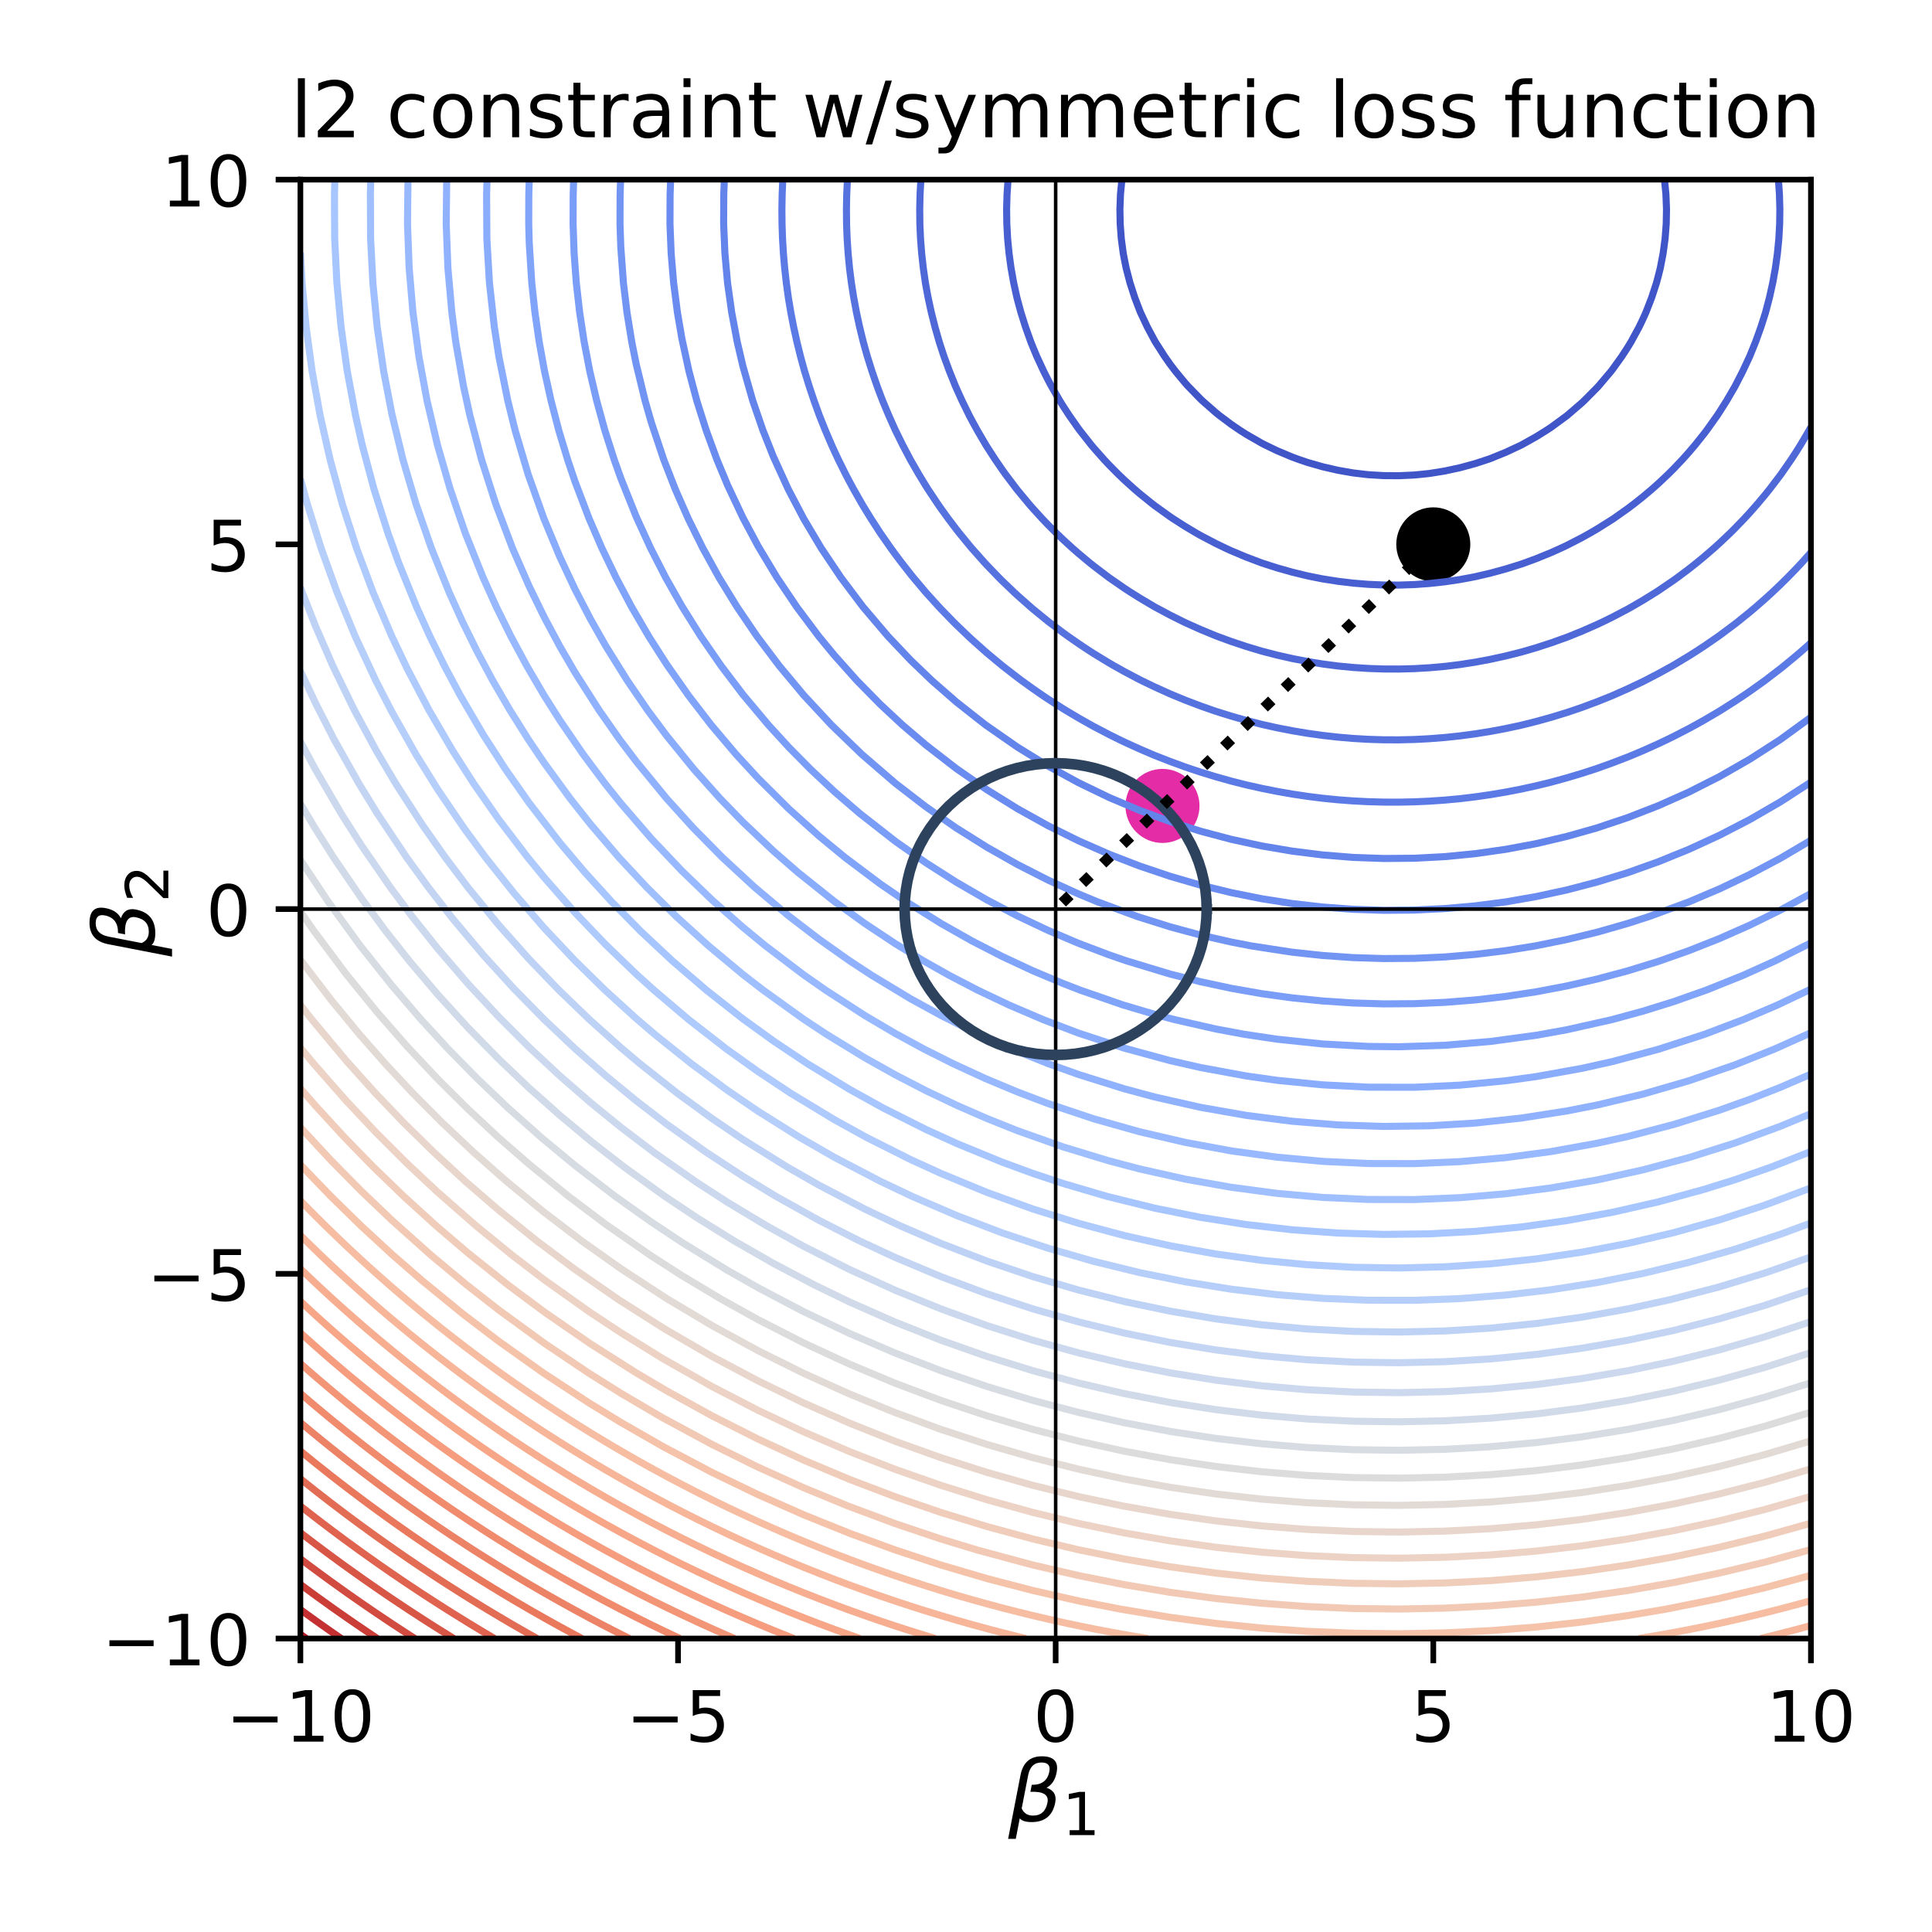 <?xml version="1.0" encoding="utf-8" standalone="no"?>
<!DOCTYPE svg PUBLIC "-//W3C//DTD SVG 1.1//EN"
  "http://www.w3.org/Graphics/SVG/1.1/DTD/svg11.dtd">
<!-- Created with matplotlib (https://matplotlib.org/) -->
<svg height="273.6pt" version="1.1" viewBox="0 0 273.6 273.6" width="273.6pt" xmlns="http://www.w3.org/2000/svg" xmlns:xlink="http://www.w3.org/1999/xlink">
 <defs>
  <style type="text/css">
*{stroke-linecap:butt;stroke-linejoin:round;}
  </style>
 </defs>
 <g id="figure_1">
  <g id="patch_1">
   <path d="M 0 273.6 
L 273.6 273.6 
L 273.6 0 
L 0 0 
z
" style="fill:#ffffff;"/>
  </g>
  <g id="axes_1">
   <g id="patch_2">
    <path d="M 42.54 232.04 
L 256.455 232.04 
L 256.455 25.44 
L 42.54 25.44 
z
" style="fill:#ffffff;"/>
   </g>
   <g id="PathCollection_1">
    <defs>
     <path d="M 0 4.743 
C 1.258 4.743 2.465 4.244 3.354 3.354 
C 4.244 2.465 4.743 1.258 4.743 0 
C 4.743 -1.258 4.244 -2.465 3.354 -3.354 
C 2.465 -4.244 1.258 -4.743 0 -4.743 
C -1.258 -4.743 -2.465 -4.244 -3.354 -3.354 
C -4.244 -2.465 -4.743 -1.258 -4.743 0 
C -4.743 1.258 -4.244 2.465 -3.354 3.354 
C -2.465 4.244 -1.258 4.743 0 4.743 
z
" id="m1c22bf0a2b" style="stroke:#000000;"/>
    </defs>
    <g clip-path="url(#pc4ed9764af)">
     <use style="stroke:#000000;" x="202.976" xlink:href="#m1c22bf0a2b" y="77.09"/>
    </g>
   </g>
   <g id="PathCollection_2">
    <defs>
     <path d="M 0 4.743 
C 1.258 4.743 2.465 4.244 3.354 3.354 
C 4.244 2.465 4.743 1.258 4.743 0 
C 4.743 -1.258 4.244 -2.465 3.354 -3.354 
C 2.465 -4.244 1.258 -4.743 0 -4.743 
C -1.258 -4.743 -2.465 -4.244 -3.354 -3.354 
C -4.244 -2.465 -4.743 -1.258 -4.743 0 
C -4.743 1.258 -4.244 2.465 -3.354 3.354 
C -2.465 4.244 -1.258 4.743 0 4.743 
z
" id="m1cad7f745c" style="stroke:#e32ca6;"/>
    </defs>
    <g clip-path="url(#pc4ed9764af)">
     <use style="fill:#e32ca6;stroke:#e32ca6;" x="164.624" xlink:href="#m1cad7f745c" y="114.131"/>
    </g>
   </g>
   <g id="matplotlib.axis_1">
    <g id="xtick_1">
     <g id="line2d_1">
      <defs>
       <path d="M 0 0 
L 0 3.5 
" id="mee31786167" style="stroke:#000000;stroke-width:0.8;"/>
      </defs>
      <g>
       <use style="stroke:#000000;stroke-width:0.8;" x="42.54" xlink:href="#mee31786167" y="232.04"/>
      </g>
     </g>
     <g id="text_1">
      <!-- −10 -->
      <defs>
       <path d="M 10.594 35.5 
L 73.188 35.5 
L 73.188 27.203 
L 10.594 27.203 
z
" id="DejaVuSans-8722"/>
       <path d="M 12.406 8.297 
L 28.516 8.297 
L 28.516 63.922 
L 10.984 60.406 
L 10.984 69.391 
L 28.422 72.906 
L 38.281 72.906 
L 38.281 8.297 
L 54.391 8.297 
L 54.391 0 
L 12.406 0 
z
" id="DejaVuSans-49"/>
       <path d="M 31.781 66.406 
Q 24.172 66.406 20.328 58.906 
Q 16.5 51.422 16.5 36.375 
Q 16.5 21.391 20.328 13.891 
Q 24.172 6.391 31.781 6.391 
Q 39.453 6.391 43.281 13.891 
Q 47.125 21.391 47.125 36.375 
Q 47.125 51.422 43.281 58.906 
Q 39.453 66.406 31.781 66.406 
z
M 31.781 74.219 
Q 44.047 74.219 50.516 64.516 
Q 56.984 54.828 56.984 36.375 
Q 56.984 17.969 50.516 8.266 
Q 44.047 -1.422 31.781 -1.422 
Q 19.531 -1.422 13.062 8.266 
Q 6.594 17.969 6.594 36.375 
Q 6.594 54.828 13.062 64.516 
Q 19.531 74.219 31.781 74.219 
z
" id="DejaVuSans-48"/>
      </defs>
      <g transform="translate(31.988 246.638)scale(0.1 -0.1)">
       <use xlink:href="#DejaVuSans-8722"/>
       <use x="83.789" xlink:href="#DejaVuSans-49"/>
       <use x="147.412" xlink:href="#DejaVuSans-48"/>
      </g>
     </g>
    </g>
    <g id="xtick_2">
     <g id="line2d_2">
      <g>
       <use style="stroke:#000000;stroke-width:0.8;" x="96.019" xlink:href="#mee31786167" y="232.04"/>
      </g>
     </g>
     <g id="text_2">
      <!-- −5 -->
      <defs>
       <path d="M 10.797 72.906 
L 49.516 72.906 
L 49.516 64.594 
L 19.828 64.594 
L 19.828 46.734 
Q 21.969 47.469 24.109 47.828 
Q 26.266 48.188 28.422 48.188 
Q 40.625 48.188 47.75 41.5 
Q 54.891 34.812 54.891 23.391 
Q 54.891 11.625 47.562 5.094 
Q 40.234 -1.422 26.906 -1.422 
Q 22.312 -1.422 17.547 -0.641 
Q 12.797 0.141 7.719 1.703 
L 7.719 11.625 
Q 12.109 9.234 16.797 8.062 
Q 21.484 6.891 26.703 6.891 
Q 35.156 6.891 40.078 11.328 
Q 45.016 15.766 45.016 23.391 
Q 45.016 31 40.078 35.438 
Q 35.156 39.891 26.703 39.891 
Q 22.75 39.891 18.812 39.016 
Q 14.891 38.141 10.797 36.281 
z
" id="DejaVuSans-53"/>
      </defs>
      <g transform="translate(88.648 246.638)scale(0.1 -0.1)">
       <use xlink:href="#DejaVuSans-8722"/>
       <use x="83.789" xlink:href="#DejaVuSans-53"/>
      </g>
     </g>
    </g>
    <g id="xtick_3">
     <g id="line2d_3">
      <g>
       <use style="stroke:#000000;stroke-width:0.8;" x="149.498" xlink:href="#mee31786167" y="232.04"/>
      </g>
     </g>
     <g id="text_3">
      <!-- 0 -->
      <g transform="translate(146.316 246.638)scale(0.1 -0.1)">
       <use xlink:href="#DejaVuSans-48"/>
      </g>
     </g>
    </g>
    <g id="xtick_4">
     <g id="line2d_4">
      <g>
       <use style="stroke:#000000;stroke-width:0.8;" x="202.976" xlink:href="#mee31786167" y="232.04"/>
      </g>
     </g>
     <g id="text_4">
      <!-- 5 -->
      <g transform="translate(199.795 246.638)scale(0.1 -0.1)">
       <use xlink:href="#DejaVuSans-53"/>
      </g>
     </g>
    </g>
    <g id="xtick_5">
     <g id="line2d_5">
      <g>
       <use style="stroke:#000000;stroke-width:0.8;" x="256.455" xlink:href="#mee31786167" y="232.04"/>
      </g>
     </g>
     <g id="text_5">
      <!-- 10 -->
      <g transform="translate(250.093 246.638)scale(0.1 -0.1)">
       <use xlink:href="#DejaVuSans-49"/>
       <use x="63.623" xlink:href="#DejaVuSans-48"/>
      </g>
     </g>
    </g>
    <g id="text_6">
     <!-- $\beta_1$ -->
     <defs>
      <path d="M 13.625 3.375 
L 8.938 -20.797 
L -0.094 -20.797 
L 14.5 54.344 
Q 18.844 76.609 39.656 76.609 
Q 60.75 76.609 57.172 57.812 
Q 54.734 44.438 45.219 39.547 
Q 58.016 35.156 55.516 22.125 
Q 51.125 -1.078 27.484 -1.031 
Q 17.141 -0.984 13.625 3.375 
z
M 15.922 15.094 
Q 19.672 6.594 29.297 6.641 
Q 43.359 6.641 46.344 21.969 
Q 49.031 35.75 26.172 34.672 
L 27.781 42.969 
Q 45.453 42.672 48.531 58.594 
Q 50.641 69.344 39.203 69.281 
Q 26.422 69.281 23.484 54.047 
z
" id="DejaVuSans-Oblique-946"/>
     </defs>
     <g transform="translate(142.778 257.958)scale(0.12 -0.12)">
      <use transform="translate(0 0.391)" xlink:href="#DejaVuSans-Oblique-946"/>
      <use transform="translate(63.818 -16.016)scale(0.7)" xlink:href="#DejaVuSans-49"/>
     </g>
    </g>
   </g>
   <g id="matplotlib.axis_2">
    <g id="ytick_1">
     <g id="line2d_6">
      <defs>
       <path d="M 0 0 
L -3.5 0 
" id="medc3b11fae" style="stroke:#000000;stroke-width:0.8;"/>
      </defs>
      <g>
       <use style="stroke:#000000;stroke-width:0.8;" x="42.54" xlink:href="#medc3b11fae" y="232.04"/>
      </g>
     </g>
     <g id="text_7">
      <!-- −10 -->
      <g transform="translate(14.435 235.839)scale(0.1 -0.1)">
       <use xlink:href="#DejaVuSans-8722"/>
       <use x="83.789" xlink:href="#DejaVuSans-49"/>
       <use x="147.412" xlink:href="#DejaVuSans-48"/>
      </g>
     </g>
    </g>
    <g id="ytick_2">
     <g id="line2d_7">
      <g>
       <use style="stroke:#000000;stroke-width:0.8;" x="42.54" xlink:href="#medc3b11fae" y="180.39"/>
      </g>
     </g>
     <g id="text_8">
      <!-- −5 -->
      <g transform="translate(20.798 184.189)scale(0.1 -0.1)">
       <use xlink:href="#DejaVuSans-8722"/>
       <use x="83.789" xlink:href="#DejaVuSans-53"/>
      </g>
     </g>
    </g>
    <g id="ytick_3">
     <g id="line2d_8">
      <g>
       <use style="stroke:#000000;stroke-width:0.8;" x="42.54" xlink:href="#medc3b11fae" y="128.74"/>
      </g>
     </g>
     <g id="text_9">
      <!-- 0 -->
      <g transform="translate(29.177 132.539)scale(0.1 -0.1)">
       <use xlink:href="#DejaVuSans-48"/>
      </g>
     </g>
    </g>
    <g id="ytick_4">
     <g id="line2d_9">
      <g>
       <use style="stroke:#000000;stroke-width:0.8;" x="42.54" xlink:href="#medc3b11fae" y="77.09"/>
      </g>
     </g>
     <g id="text_10">
      <!-- 5 -->
      <g transform="translate(29.177 80.889)scale(0.1 -0.1)">
       <use xlink:href="#DejaVuSans-53"/>
      </g>
     </g>
    </g>
    <g id="ytick_5">
     <g id="line2d_10">
      <g>
       <use style="stroke:#000000;stroke-width:0.8;" x="42.54" xlink:href="#medc3b11fae" y="25.44"/>
      </g>
     </g>
     <g id="text_11">
      <!-- 10 -->
      <g transform="translate(22.815 29.239)scale(0.1 -0.1)">
       <use xlink:href="#DejaVuSans-49"/>
       <use x="63.623" xlink:href="#DejaVuSans-48"/>
      </g>
     </g>
    </g>
    <g id="text_12">
     <!-- $\beta_2$ -->
     <defs>
      <path d="M 19.188 8.297 
L 53.609 8.297 
L 53.609 0 
L 7.328 0 
L 7.328 8.297 
Q 12.938 14.109 22.625 23.891 
Q 32.328 33.688 34.812 36.531 
Q 39.547 41.844 41.422 45.531 
Q 43.312 49.219 43.312 52.781 
Q 43.312 58.594 39.234 62.25 
Q 35.156 65.922 28.609 65.922 
Q 23.969 65.922 18.812 64.312 
Q 13.672 62.703 7.812 59.422 
L 7.812 69.391 
Q 13.766 71.781 18.938 73 
Q 24.125 74.219 28.422 74.219 
Q 39.75 74.219 46.484 68.547 
Q 53.219 62.891 53.219 53.422 
Q 53.219 48.922 51.531 44.891 
Q 49.859 40.875 45.406 35.406 
Q 44.188 33.984 37.641 27.219 
Q 31.109 20.453 19.188 8.297 
z
" id="DejaVuSans-50"/>
     </defs>
     <g transform="translate(21.915 135.46)rotate(-90)scale(0.12 -0.12)">
      <use transform="translate(0 0.391)" xlink:href="#DejaVuSans-Oblique-946"/>
      <use transform="translate(63.818 -16.016)scale(0.7)" xlink:href="#DejaVuSans-50"/>
     </g>
    </g>
   </g>
   <g id="LineCollection_1"/>
   <g id="LineCollection_2">
    <path clip-path="url(#pc4ed9764af)" d="M 235.717 25.44 
L 235.92 27.527 
L 236.002 29.614 
L 235.963 31.701 
L 235.804 33.787 
L 235.523 35.874 
L 235.122 37.961 
L 234.847 39.058 
L 234.585 40.048 
L 233.904 42.135 
L 233.094 44.222 
L 232.687 45.13 
L 232.124 46.309 
L 230.991 48.396 
L 230.526 49.161 
L 229.669 50.482 
L 228.365 52.297 
L 228.156 52.569 
L 226.393 54.656 
L 226.204 54.861 
L 224.34 56.743 
L 224.044 57.02 
L 221.942 58.83 
L 221.883 58.877 
L 219.722 60.462 
L 219.039 60.917 
L 217.561 61.837 
L 215.476 63.004 
L 215.401 63.043 
L 213.24 64.051 
L 211.079 64.93 
L 210.617 65.091 
L 208.918 65.647 
L 206.758 66.235 
L 204.597 66.702 
L 202.436 67.049 
L 201.206 67.177 
L 200.275 67.269 
L 198.115 67.369 
L 195.954 67.355 
L 193.793 67.227 
L 193.346 67.177 
L 191.632 66.974 
L 189.472 66.598 
L 187.311 66.101 
L 185.15 65.484 
L 183.997 65.091 
L 182.989 64.725 
L 180.828 63.815 
L 179.141 63.004 
L 178.668 62.761 
L 176.507 61.518 
L 175.564 60.917 
L 174.346 60.085 
L 172.673 58.83 
L 172.185 58.437 
L 170.258 56.743 
L 170.025 56.521 
L 168.212 54.656 
L 167.864 54.267 
L 166.455 52.569 
L 165.703 51.576 
L 164.931 50.482 
L 163.599 48.396 
L 163.542 48.296 
L 162.48 46.309 
L 161.499 44.222 
L 161.382 43.933 
L 160.695 42.135 
L 160.023 40.048 
L 159.478 37.961 
L 159.221 36.682 
L 159.068 35.874 
L 158.791 33.787 
L 158.634 31.701 
L 158.595 29.614 
L 158.676 27.527 
L 158.876 25.44 
" style="fill:none;stroke:#4055c8;"/>
   </g>
   <g id="LineCollection_3">
    <path clip-path="url(#pc4ed9764af)" d="M 251.849 25.44 
L 251.995 27.527 
L 252.054 29.614 
L 252.026 31.701 
L 251.912 33.787 
L 251.71 35.874 
L 251.422 37.961 
L 251.046 40.048 
L 250.584 42.135 
L 250.035 44.222 
L 249.973 44.427 
L 249.375 46.309 
L 248.622 48.396 
L 247.812 50.4 
L 247.777 50.482 
L 246.802 52.569 
L 245.733 54.656 
L 245.651 54.803 
L 244.52 56.743 
L 243.49 58.376 
L 243.191 58.83 
L 241.708 60.917 
L 241.33 61.415 
L 240.062 63.004 
L 239.169 64.054 
L 238.241 65.091 
L 237.008 66.388 
L 236.216 67.177 
L 234.847 68.468 
L 233.952 69.264 
L 232.687 70.332 
L 231.402 71.351 
L 230.526 72.012 
L 228.51 73.438 
L 228.365 73.535 
L 226.204 74.894 
L 225.122 75.525 
L 224.044 76.126 
L 221.883 77.236 
L 221.085 77.612 
L 219.722 78.226 
L 217.561 79.109 
L 215.959 79.699 
L 215.401 79.895 
L 213.24 80.571 
L 211.079 81.161 
L 208.918 81.666 
L 208.299 81.785 
L 206.758 82.072 
L 204.597 82.392 
L 202.436 82.629 
L 200.275 82.784 
L 198.115 82.856 
L 195.954 82.846 
L 193.793 82.753 
L 191.632 82.578 
L 189.472 82.321 
L 187.311 81.981 
L 186.31 81.785 
L 185.15 81.549 
L 182.989 81.024 
L 180.828 80.413 
L 178.668 79.716 
L 178.62 79.699 
L 176.507 78.9 
L 174.346 77.994 
L 173.516 77.612 
L 172.185 76.972 
L 170.025 75.838 
L 169.473 75.525 
L 167.864 74.568 
L 166.097 73.438 
L 165.703 73.174 
L 163.542 71.621 
L 163.191 71.351 
L 161.382 69.893 
L 160.647 69.264 
L 159.221 67.977 
L 158.384 67.177 
L 157.06 65.84 
L 156.358 65.091 
L 154.899 63.44 
L 154.533 63.004 
L 152.888 60.917 
L 152.739 60.715 
L 151.416 58.83 
L 150.578 57.547 
L 150.077 56.743 
L 148.873 54.656 
L 148.417 53.795 
L 147.796 52.569 
L 146.831 50.482 
L 146.256 49.105 
L 145.972 48.396 
L 145.227 46.309 
L 144.571 44.222 
L 144.096 42.468 
L 144.009 42.135 
L 143.551 40.048 
L 143.179 37.961 
L 142.894 35.874 
L 142.694 33.787 
L 142.581 31.701 
L 142.553 29.614 
L 142.611 27.527 
L 142.756 25.44 
" style="fill:none;stroke:#485fd1;"/>
   </g>
   <g id="LineCollection_4">
    <path clip-path="url(#pc4ed9764af)" d="M 256.455 60.49 
L 256.219 60.917 
L 254.988 63.004 
L 254.294 64.106 
L 253.652 65.091 
L 252.205 67.177 
L 252.133 67.275 
L 250.617 69.264 
L 249.973 70.065 
L 248.895 71.351 
L 247.812 72.581 
L 247.023 73.438 
L 245.651 74.86 
L 244.98 75.525 
L 243.49 76.935 
L 242.741 77.612 
L 241.33 78.832 
L 240.277 79.699 
L 239.169 80.573 
L 237.552 81.785 
L 237.008 82.177 
L 234.847 83.65 
L 234.503 83.872 
L 232.687 84.997 
L 231.035 85.959 
L 230.526 86.245 
L 228.365 87.381 
L 227.01 88.046 
L 226.204 88.427 
L 224.044 89.376 
L 222.175 90.133 
L 221.883 90.247 
L 219.722 91.021 
L 217.561 91.724 
L 215.867 92.22 
L 215.401 92.352 
L 213.24 92.894 
L 211.079 93.367 
L 208.918 93.772 
L 206.758 94.107 
L 205.143 94.307 
L 204.597 94.372 
L 202.436 94.564 
L 200.275 94.689 
L 198.115 94.747 
L 195.954 94.739 
L 193.793 94.664 
L 191.632 94.523 
L 189.472 94.315 
L 189.409 94.307 
L 187.311 94.031 
L 185.15 93.678 
L 182.989 93.257 
L 180.828 92.767 
L 178.714 92.22 
L 178.668 92.207 
L 176.507 91.558 
L 174.346 90.838 
L 172.423 90.133 
L 172.185 90.043 
L 170.025 89.149 
L 167.864 88.182 
L 167.581 88.046 
L 165.703 87.109 
L 163.553 85.959 
L 163.542 85.953 
L 161.382 84.675 
L 160.104 83.872 
L 159.221 83.296 
L 157.06 81.802 
L 157.038 81.785 
L 154.899 80.162 
L 154.32 79.699 
L 152.739 78.381 
L 151.859 77.612 
L 150.578 76.44 
L 149.621 75.525 
L 148.417 74.318 
L 147.577 73.438 
L 146.256 71.987 
L 145.702 71.351 
L 144.096 69.414 
L 143.976 69.264 
L 142.401 67.177 
L 141.935 66.525 
L 140.95 65.091 
L 139.774 63.273 
L 139.607 63.004 
L 138.386 60.917 
L 137.613 59.503 
L 137.258 58.83 
L 136.235 56.743 
L 135.453 55.019 
L 135.294 54.656 
L 134.454 52.569 
L 133.688 50.482 
L 133.292 49.287 
L 133.006 48.396 
L 132.409 46.309 
L 131.884 44.222 
L 131.431 42.135 
L 131.131 40.496 
L 131.052 40.048 
L 130.752 37.961 
L 130.521 35.874 
L 130.36 33.787 
L 130.268 31.701 
L 130.246 29.614 
L 130.293 27.527 
L 130.41 25.44 
" style="fill:none;stroke:#4e68d8;"/>
   </g>
   <g id="LineCollection_5">
    <path clip-path="url(#pc4ed9764af)" d="M 256.455 78.243 
L 255.147 79.699 
L 254.294 80.609 
L 253.149 81.785 
L 252.133 82.788 
L 250.991 83.872 
L 249.973 84.801 
L 248.651 85.959 
L 247.812 86.668 
L 246.107 88.046 
L 245.651 88.402 
L 243.49 90.014 
L 243.323 90.133 
L 241.33 91.504 
L 240.236 92.22 
L 239.169 92.896 
L 237.008 94.195 
L 236.812 94.307 
L 234.847 95.39 
L 232.918 96.394 
L 232.687 96.51 
L 230.526 97.535 
L 228.4 98.48 
L 228.365 98.496 
L 226.204 99.365 
L 224.044 100.171 
L 222.893 100.567 
L 221.883 100.905 
L 219.722 101.566 
L 217.561 102.167 
L 215.61 102.654 
L 215.401 102.705 
L 213.24 103.17 
L 211.079 103.577 
L 208.918 103.924 
L 206.758 104.212 
L 204.597 104.441 
L 202.436 104.611 
L 200.275 104.722 
L 199.484 104.741 
L 198.115 104.773 
L 195.954 104.766 
L 195.121 104.741 
L 193.793 104.7 
L 191.632 104.575 
L 189.472 104.39 
L 187.311 104.147 
L 185.15 103.844 
L 182.989 103.482 
L 180.828 103.061 
L 178.995 102.654 
L 178.668 102.579 
L 176.507 102.025 
L 174.346 101.409 
L 172.185 100.733 
L 171.7 100.567 
L 170.025 99.978 
L 167.864 99.157 
L 166.212 98.48 
L 165.703 98.266 
L 163.542 97.289 
L 161.683 96.394 
L 161.382 96.243 
L 159.221 95.103 
L 157.797 94.307 
L 157.06 93.882 
L 154.899 92.565 
L 154.36 92.22 
L 152.739 91.145 
L 151.284 90.133 
L 150.578 89.624 
L 148.486 88.046 
L 148.417 87.992 
L 146.256 86.226 
L 145.944 85.959 
L 144.096 84.323 
L 143.606 83.872 
L 141.935 82.271 
L 141.448 81.785 
L 139.774 80.049 
L 139.449 79.699 
L 137.613 77.637 
L 137.592 77.612 
L 135.877 75.525 
L 135.453 74.985 
L 134.28 73.438 
L 133.292 72.07 
L 132.79 71.351 
L 131.404 69.264 
L 131.131 68.831 
L 130.123 67.177 
L 128.97 65.177 
L 128.922 65.091 
L 127.824 63.004 
L 126.81 60.949 
L 126.794 60.917 
L 125.86 58.83 
L 124.991 56.743 
L 124.649 55.855 
L 124.201 54.656 
L 123.484 52.569 
L 122.83 50.482 
L 122.488 49.272 
L 122.247 48.396 
L 121.735 46.309 
L 121.285 44.222 
L 120.896 42.135 
L 120.569 40.048 
L 120.327 38.153 
L 120.304 37.961 
L 120.105 35.874 
L 119.966 33.787 
L 119.887 31.701 
L 119.868 29.614 
L 119.908 27.527 
L 120.009 25.44 
" style="fill:none;stroke:#5572df;"/>
   </g>
   <g id="LineCollection_6">
    <path clip-path="url(#pc4ed9764af)" d="M 256.455 91.035 
L 255.117 92.22 
L 254.294 92.924 
L 252.617 94.307 
L 252.133 94.692 
L 249.973 96.35 
L 249.913 96.394 
L 247.812 97.893 
L 246.952 98.48 
L 245.651 99.343 
L 243.721 100.567 
L 243.49 100.709 
L 241.33 101.978 
L 240.122 102.654 
L 239.169 103.172 
L 237.008 104.287 
L 236.08 104.741 
L 234.847 105.327 
L 232.687 106.297 
L 231.428 106.828 
L 230.526 107.199 
L 228.365 108.03 
L 226.204 108.806 
L 225.879 108.915 
L 224.044 109.511 
L 221.883 110.157 
L 219.722 110.75 
L 218.71 111.002 
L 217.561 111.28 
L 215.401 111.751 
L 213.24 112.169 
L 211.079 112.534 
L 208.918 112.846 
L 206.897 113.088 
L 206.758 113.105 
L 204.597 113.305 
L 202.436 113.454 
L 200.275 113.551 
L 198.115 113.597 
L 195.954 113.59 
L 193.793 113.532 
L 191.632 113.422 
L 189.472 113.261 
L 187.727 113.088 
L 187.311 113.046 
L 185.15 112.774 
L 182.989 112.449 
L 180.828 112.071 
L 178.668 111.64 
L 176.507 111.156 
L 175.885 111.002 
L 174.346 110.609 
L 172.185 110.003 
L 170.025 109.343 
L 168.73 108.915 
L 167.864 108.621 
L 165.703 107.831 
L 163.542 106.985 
L 163.165 106.828 
L 161.382 106.063 
L 159.221 105.079 
L 158.519 104.741 
L 157.06 104.018 
L 154.899 102.888 
L 154.474 102.654 
L 152.739 101.672 
L 150.881 100.567 
L 150.578 100.382 
L 148.417 98.996 
L 147.647 98.48 
L 146.256 97.519 
L 144.695 96.394 
L 144.096 95.948 
L 141.977 94.307 
L 141.935 94.273 
L 139.774 92.475 
L 139.479 92.22 
L 137.613 90.553 
L 137.16 90.133 
L 135.453 88.496 
L 135 88.046 
L 133.292 86.288 
L 132.983 85.959 
L 131.131 83.912 
L 131.096 83.872 
L 129.338 81.785 
L 128.97 81.331 
L 127.691 79.699 
L 126.81 78.526 
L 126.143 77.612 
L 124.687 75.525 
L 124.649 75.468 
L 123.336 73.438 
L 122.488 72.063 
L 122.061 71.351 
L 120.873 69.264 
L 120.327 68.254 
L 119.762 67.177 
L 118.726 65.091 
L 118.167 63.895 
L 117.761 63.004 
L 116.869 60.917 
L 116.035 58.83 
L 116.006 58.75 
L 115.28 56.743 
L 114.581 54.656 
L 113.94 52.569 
L 113.845 52.232 
L 113.367 50.482 
L 112.852 48.396 
L 112.393 46.309 
L 111.988 44.222 
L 111.684 42.403 
L 111.641 42.135 
L 111.354 40.048 
L 111.121 37.961 
L 110.942 35.874 
L 110.817 33.787 
L 110.746 31.701 
L 110.729 29.614 
L 110.766 27.527 
L 110.856 25.44 
" style="fill:none;stroke:#5b7ae5;"/>
   </g>
   <g id="LineCollection_7">
    <path clip-path="url(#pc4ed9764af)" d="M 256.455 101.578 
L 252.11 104.741 
L 247.812 107.508 
L 243.49 109.982 
L 239.169 112.171 
L 234.847 114.096 
L 230.526 115.776 
L 226.092 117.262 
L 221.883 118.45 
L 217.561 119.47 
L 213.24 120.277 
L 208.918 120.892 
L 204.597 121.313 
L 200.275 121.54 
L 195.954 121.576 
L 191.632 121.422 
L 187.311 121.073 
L 182.989 120.532 
L 178.668 119.797 
L 174.346 118.859 
L 170.025 117.712 
L 165.703 116.347 
L 161.382 114.759 
L 157.06 112.931 
L 152.739 110.844 
L 148.417 108.478 
L 144.096 105.808 
L 139.563 102.654 
L 135.453 99.423 
L 131.983 96.394 
L 128.97 93.503 
L 125.776 90.133 
L 122.227 85.959 
L 119.086 81.785 
L 116.288 77.612 
L 113.808 73.438 
L 111.62 69.264 
L 109.523 64.67 
L 108.034 60.917 
L 106.6 56.743 
L 105.202 51.839 
L 104.399 48.396 
L 103.615 44.222 
L 103.032 40.048 
L 102.658 35.874 
L 102.479 31.701 
L 102.497 27.527 
L 102.579 25.44 
L 102.579 25.44 
" style="fill:none;stroke:#6384eb;"/>
   </g>
   <g id="LineCollection_8">
    <path clip-path="url(#pc4ed9764af)" d="M 256.455 110.76 
L 252.133 113.554 
L 247.812 116.056 
L 243.49 118.291 
L 239.169 120.279 
L 234.847 122.035 
L 230.526 123.576 
L 226.204 124.9 
L 221.883 126.031 
L 217.561 126.966 
L 213.24 127.72 
L 208.918 128.283 
L 204.597 128.669 
L 200.275 128.878 
L 195.954 128.912 
L 191.632 128.768 
L 187.311 128.449 
L 182.989 127.953 
L 178.668 127.272 
L 174.346 126.404 
L 170.025 125.352 
L 165.703 124.097 
L 161.382 122.639 
L 157.06 120.969 
L 152.739 119.072 
L 148.417 116.931 
L 144.096 114.53 
L 139.774 111.846 
L 135.453 108.858 
L 131.131 105.51 
L 127.787 102.654 
L 124.649 99.732 
L 121.37 96.394 
L 118.167 92.81 
L 115.962 90.133 
L 112.835 85.959 
L 110.025 81.785 
L 107.363 77.351 
L 105.202 73.307 
L 103.041 68.723 
L 101.529 65.091 
L 99.999 60.917 
L 98.676 56.743 
L 97.569 52.569 
L 96.559 47.916 
L 95.929 44.222 
L 95.396 40.048 
L 95.045 35.874 
L 94.878 31.701 
L 94.895 27.527 
L 94.972 25.44 
L 94.972 25.44 
" style="fill:none;stroke:#6a8bef;"/>
   </g>
   <g id="LineCollection_9">
    <path clip-path="url(#pc4ed9764af)" d="M 256.455 118.995 
L 252.133 121.542 
L 247.812 123.831 
L 243.49 125.886 
L 239.169 127.721 
L 233.566 129.783 
L 230.526 130.766 
L 226.204 132.005 
L 221.883 133.052 
L 217.407 133.957 
L 213.24 134.626 
L 208.918 135.155 
L 204.597 135.518 
L 200.275 135.715 
L 195.954 135.746 
L 191.632 135.611 
L 187.311 135.311 
L 182.989 134.845 
L 177.211 133.957 
L 174.346 133.403 
L 170.025 132.42 
L 165.703 131.254 
L 161.027 129.783 
L 155.378 127.697 
L 152.739 126.599 
L 148.417 124.63 
L 144.096 122.43 
L 139.774 119.984 
L 135.433 117.262 
L 131.131 114.261 
L 126.81 110.932 
L 122.05 106.828 
L 117.729 102.654 
L 113.845 98.475 
L 110.368 94.307 
L 107.217 90.133 
L 104.383 85.959 
L 101.823 81.785 
L 99.521 77.612 
L 97.459 73.438 
L 95.622 69.264 
L 93.997 65.091 
L 92.237 59.819 
L 91.353 56.743 
L 90.077 51.482 
L 89.462 48.396 
L 88.787 44.222 
L 88.285 40.048 
L 87.916 35.038 
L 87.801 31.701 
L 87.816 27.527 
L 87.887 25.44 
L 87.887 25.44 
" style="fill:none;stroke:#7295f4;"/>
   </g>
   <g id="LineCollection_10">
    <path clip-path="url(#pc4ed9764af)" d="M 256.455 126.529 
L 252.133 128.881 
L 247.812 131.005 
L 243.49 132.916 
L 239.169 134.627 
L 234.847 136.149 
L 230.526 137.481 
L 226.204 138.64 
L 221.883 139.627 
L 217.561 140.451 
L 213.24 141.107 
L 208.918 141.606 
L 204.597 141.948 
L 200.275 142.134 
L 195.954 142.164 
L 191.632 142.037 
L 187.311 141.753 
L 182.989 141.313 
L 178.668 140.716 
L 174.346 139.958 
L 170.025 139.031 
L 165.703 137.941 
L 159.439 136.044 
L 157.06 135.221 
L 152.739 133.586 
L 148.417 131.754 
L 144.096 129.712 
L 139.774 127.447 
L 135.453 124.943 
L 131.131 122.186 
L 126.81 119.152 
L 121.726 115.175 
L 118.167 112.105 
L 114.76 108.915 
L 111.684 105.797 
L 108.81 102.654 
L 105.202 98.35 
L 102.136 94.307 
L 99.252 90.133 
L 96.559 85.833 
L 94.267 81.785 
L 92.13 77.612 
L 90.077 73.126 
L 87.916 67.725 
L 86.981 65.091 
L 85.646 60.917 
L 84.5 56.743 
L 83.521 52.569 
L 82.722 48.396 
L 82.086 44.222 
L 81.612 40.048 
L 81.304 35.874 
L 81.158 31.701 
L 81.173 27.527 
L 81.24 25.44 
L 81.24 25.44 
" style="fill:none;stroke:#7a9df8;"/>
   </g>
   <g id="LineCollection_11">
    <path clip-path="url(#pc4ed9764af)" d="M 256.455 133.521 
L 251.449 136.044 
L 246.825 138.131 
L 241.625 140.218 
L 237.008 141.846 
L 232.687 143.19 
L 228.284 144.392 
L 221.883 145.829 
L 217.561 146.61 
L 211.079 147.485 
L 204.597 148.027 
L 198.115 148.236 
L 193.793 148.19 
L 187.311 147.843 
L 180.828 147.162 
L 176.25 146.478 
L 172.185 145.722 
L 166.329 144.392 
L 163.542 143.653 
L 158.999 142.305 
L 152.974 140.218 
L 150.578 139.288 
L 146.256 137.471 
L 141.935 135.457 
L 137.613 133.234 
L 133.292 130.79 
L 128.339 127.697 
L 124.649 125.17 
L 119.678 121.436 
L 116.006 118.409 
L 111.684 114.519 
L 107.363 110.224 
L 104.238 106.828 
L 100.706 102.654 
L 97.494 98.48 
L 94.398 94.069 
L 91.882 90.133 
L 89.448 85.959 
L 87.235 81.785 
L 85.232 77.612 
L 83.426 73.438 
L 81.434 68.201 
L 80.383 65.091 
L 79.123 60.917 
L 78.039 56.743 
L 77.112 52.566 
L 76.356 48.396 
L 75.754 44.222 
L 75.306 40.048 
L 74.951 34.463 
L 74.873 31.701 
L 74.887 27.527 
L 74.95 25.44 
L 74.95 25.44 
" style="fill:none;stroke:#81a4fb;"/>
   </g>
   <g id="LineCollection_12">
    <path clip-path="url(#pc4ed9764af)" d="M 256.455 140.069 
L 251.76 142.305 
L 246.88 144.392 
L 241.33 146.495 
L 234.847 148.593 
L 228.365 150.327 
L 224.044 151.29 
L 217.561 152.457 
L 213.24 153.051 
L 206.758 153.672 
L 200.275 153.975 
L 193.793 153.962 
L 187.311 153.633 
L 180.828 152.986 
L 176.507 152.374 
L 170.025 151.18 
L 165.703 150.197 
L 159.221 148.434 
L 152.739 146.305 
L 147.719 144.392 
L 142.844 142.305 
L 138.45 140.218 
L 134.436 138.131 
L 130.73 136.044 
L 126.81 133.655 
L 122.488 130.787 
L 118.167 127.666 
L 112.977 123.523 
L 109.523 120.511 
L 105.202 116.413 
L 101.978 113.088 
L 98.247 108.915 
L 94.398 104.179 
L 91.709 100.567 
L 88.847 96.394 
L 85.755 91.432 
L 83.594 87.622 
L 81.434 83.457 
L 79.273 78.847 
L 77.023 73.438 
L 74.794 67.177 
L 72.942 60.917 
L 71.912 56.743 
L 70.649 50.482 
L 70.004 46.309 
L 69.311 40.048 
L 68.947 33.787 
L 68.912 27.527 
L 68.973 25.44 
L 68.973 25.44 
" style="fill:none;stroke:#89acfd;"/>
   </g>
   <g id="LineCollection_13">
    <path clip-path="url(#pc4ed9764af)" d="M 256.455 146.247 
L 251.29 148.565 
L 245.651 150.817 
L 239.169 153.052 
L 232.687 154.937 
L 226.204 156.481 
L 221.883 157.331 
L 215.401 158.339 
L 208.918 159.04 
L 202.436 159.43 
L 195.954 159.518 
L 189.472 159.305 
L 182.989 158.787 
L 176.507 157.957 
L 170.025 156.82 
L 163.542 155.354 
L 159.221 154.194 
L 152.739 152.166 
L 148.417 150.618 
L 143.31 148.565 
L 137.613 145.991 
L 133.292 143.821 
L 128.97 141.453 
L 123.469 138.131 
L 120.285 136.044 
L 116.006 133.017 
L 111.684 129.703 
L 106.82 125.61 
L 102.308 121.436 
L 98.187 117.262 
L 94.398 113.076 
L 90.077 107.805 
L 87.761 104.741 
L 84.835 100.567 
L 81.434 95.234 
L 79.273 91.516 
L 77.112 87.483 
L 74.951 83.06 
L 72.568 77.612 
L 70.198 71.351 
L 68.194 65.091 
L 66.542 58.83 
L 65.631 54.656 
L 64.537 48.396 
L 63.987 44.222 
L 63.431 37.961 
L 63.189 31.701 
L 63.26 25.44 
L 63.26 25.44 
" style="fill:none;stroke:#90b2fe;"/>
   </g>
   <g id="LineCollection_14">
    <path clip-path="url(#pc4ed9764af)" d="M 256.455 152.111 
L 252.133 153.977 
L 247.812 155.678 
L 243.49 157.221 
L 237.008 159.246 
L 230.526 160.942 
L 226.204 161.892 
L 219.722 163.066 
L 213.24 163.932 
L 206.758 164.504 
L 200.275 164.784 
L 193.793 164.772 
L 187.311 164.468 
L 180.828 163.872 
L 174.346 162.981 
L 167.864 161.782 
L 161.382 160.274 
L 154.899 158.445 
L 148.417 156.278 
L 144.096 154.64 
L 139.551 152.739 
L 135.017 150.652 
L 130.857 148.565 
L 126.81 146.366 
L 122.488 143.819 
L 116.916 140.218 
L 113.845 138.073 
L 108.422 133.957 
L 105.202 131.31 
L 100.88 127.491 
L 96.559 123.326 
L 92.237 118.768 
L 87.916 113.758 
L 85.708 111.002 
L 82.591 106.828 
L 79.273 101.989 
L 77.052 98.48 
L 74.607 94.307 
L 72.359 90.133 
L 70.296 85.959 
L 68.41 81.785 
L 65.902 75.525 
L 63.754 69.264 
L 61.947 63.004 
L 60.476 56.743 
L 59.322 50.482 
L 58.48 44.222 
L 57.943 37.961 
L 57.708 31.701 
L 57.777 25.44 
L 57.777 25.44 
" style="fill:none;stroke:#98b9ff;"/>
   </g>
   <g id="LineCollection_15">
    <path clip-path="url(#pc4ed9764af)" d="M 256.455 157.707 
L 252.133 159.495 
L 245.651 161.88 
L 239.169 163.933 
L 232.687 165.666 
L 226.204 167.092 
L 219.722 168.217 
L 213.24 169.055 
L 206.758 169.607 
L 200.275 169.875 
L 193.793 169.863 
L 187.311 169.573 
L 180.828 168.997 
L 174.346 168.136 
L 167.864 166.986 
L 161.382 165.537 
L 157.06 164.397 
L 150.578 162.427 
L 144.096 160.126 
L 139.774 158.4 
L 135.453 156.513 
L 131.131 154.458 
L 126.81 152.224 
L 122.488 149.803 
L 117.056 146.478 
L 113.845 144.359 
L 108.076 140.218 
L 105.202 137.994 
L 100.353 133.957 
L 95.76 129.783 
L 91.542 125.61 
L 87.654 121.436 
L 83.594 116.687 
L 80.75 113.088 
L 77.112 108.105 
L 74.837 104.741 
L 72.212 100.567 
L 69.787 96.394 
L 67.549 92.22 
L 65.491 88.046 
L 63.604 83.872 
L 61.081 77.612 
L 58.906 71.351 
L 57.063 65.091 
L 55.505 58.672 
L 54.33 52.569 
L 53.416 46.309 
L 52.804 40.048 
L 52.484 33.787 
L 52.453 27.527 
L 52.507 25.44 
L 52.507 25.44 
" style="fill:none;stroke:#9fbfff;"/>
   </g>
   <g id="LineCollection_16">
    <path clip-path="url(#pc4ed9764af)" d="M 256.455 163.072 
L 250.863 165.26 
L 245.651 167.081 
L 241.33 168.43 
L 234.847 170.201 
L 228.365 171.675 
L 221.883 172.855 
L 215.401 173.758 
L 208.918 174.379 
L 202.436 174.729 
L 195.954 174.808 
L 189.472 174.617 
L 182.989 174.154 
L 176.507 173.418 
L 170.025 172.398 
L 163.542 171.098 
L 156.799 169.434 
L 150.578 167.607 
L 146.256 166.166 
L 141.935 164.582 
L 135.453 161.922 
L 131.131 159.952 
L 125.08 156.913 
L 120.327 154.279 
L 114.37 150.652 
L 109.523 147.41 
L 105.202 144.284 
L 100.037 140.218 
L 95.183 136.044 
L 90.724 131.87 
L 86.614 127.697 
L 82.814 123.523 
L 79.273 119.329 
L 74.951 113.725 
L 71.57 108.915 
L 68.469 104.104 
L 65.175 98.48 
L 62.945 94.307 
L 60.888 90.133 
L 58.997 85.959 
L 56.456 79.699 
L 54.95 75.525 
L 52.964 69.264 
L 51.291 63.004 
L 50.349 58.83 
L 49.177 52.569 
L 48.3 46.309 
L 47.708 40.048 
L 47.396 33.787 
L 47.366 27.527 
L 47.418 25.44 
L 47.418 25.44 
" style="fill:none;stroke:#a7c5fe;"/>
   </g>
   <g id="LineCollection_17">
    <path clip-path="url(#pc4ed9764af)" d="M 256.455 168.223 
L 249.973 170.648 
L 243.49 172.757 
L 237.008 174.564 
L 230.526 176.083 
L 224.044 177.318 
L 217.561 178.279 
L 211.079 178.971 
L 204.597 179.399 
L 198.115 179.564 
L 191.632 179.465 
L 185.15 179.103 
L 178.668 178.478 
L 172.185 177.587 
L 165.703 176.418 
L 159.221 174.973 
L 152.739 173.24 
L 146.256 171.208 
L 139.774 168.864 
L 133.292 166.191 
L 128.97 164.219 
L 122.73 161.086 
L 118.167 158.566 
L 111.987 154.826 
L 107.363 151.758 
L 102.895 148.565 
L 97.53 144.392 
L 92.612 140.218 
L 90.077 137.922 
L 85.755 133.756 
L 81.434 129.239 
L 77.112 124.323 
L 74.741 121.436 
L 70.63 116.048 
L 67.111 111.002 
L 64.148 106.38 
L 60.753 100.567 
L 57.665 94.69 
L 55.496 90.133 
L 52.825 83.872 
L 50.487 77.612 
L 48.466 71.351 
L 46.75 65.091 
L 45.333 58.83 
L 44.201 52.569 
L 43.352 46.309 
L 42.776 40.048 
L 42.54 35.767 
L 42.54 35.767 
" style="fill:none;stroke:#afcafc;"/>
   </g>
   <g id="LineCollection_18">
    <path clip-path="url(#pc4ed9764af)" d="M 256.455 173.193 
L 252.133 174.787 
L 245.651 176.926 
L 239.169 178.77 
L 232.687 180.333 
L 226.204 181.621 
L 219.722 182.64 
L 213.24 183.398 
L 206.758 183.9 
L 200.275 184.144 
L 193.793 184.133 
L 187.311 183.868 
L 180.828 183.345 
L 174.346 182.566 
L 167.864 181.525 
L 161.382 180.216 
L 154.899 178.63 
L 148.417 176.762 
L 141.935 174.598 
L 135.453 172.127 
L 129.192 169.434 
L 124.649 167.28 
L 118.167 163.892 
L 113.28 161.086 
L 107.363 157.372 
L 103.041 154.424 
L 97.924 150.652 
L 92.72 146.478 
L 90.077 144.217 
L 85.679 140.218 
L 81.424 136.044 
L 77.112 131.466 
L 72.791 126.482 
L 68.771 121.436 
L 65.698 117.262 
L 61.987 111.797 
L 58.899 106.828 
L 55.505 100.824 
L 53.223 96.394 
L 50.308 90.133 
L 47.728 83.872 
L 45.467 77.612 
L 43.513 71.351 
L 42.54 67.817 
L 42.54 67.817 
" style="fill:none;stroke:#b6cefa;"/>
   </g>
   <g id="LineCollection_19">
    <path clip-path="url(#pc4ed9764af)" d="M 256.455 177.996 
L 249.973 180.262 
L 243.49 182.239 
L 236.557 184.042 
L 230.526 185.359 
L 224.044 186.523 
L 217.561 187.427 
L 211.079 188.081 
L 204.597 188.483 
L 198.115 188.637 
L 191.632 188.545 
L 185.15 188.207 
L 178.668 187.615 
L 172.185 186.773 
L 165.703 185.676 
L 159.221 184.318 
L 152.739 182.689 
L 146.256 180.784 
L 139.774 178.592 
L 133.292 176.099 
L 127.509 173.608 
L 122.488 171.232 
L 116.006 167.849 
L 111.468 165.26 
L 105.202 161.36 
L 100.88 158.433 
L 95.928 154.826 
L 90.647 150.652 
L 87.916 148.352 
L 83.488 144.392 
L 79.154 140.218 
L 74.951 135.854 
L 70.63 130.999 
L 66.308 125.724 
L 63.068 121.436 
L 59.826 116.83 
L 56.063 111.002 
L 53.344 106.407 
L 50.183 100.567 
L 47.135 94.307 
L 44.701 88.715 
L 42.795 83.872 
L 42.54 83.18 
L 42.54 83.18 
" style="fill:none;stroke:#bed2f6;"/>
   </g>
   <g id="LineCollection_20">
    <path clip-path="url(#pc4ed9764af)" d="M 256.455 182.645 
L 249.973 184.844 
L 243.49 186.762 
L 237.008 188.412 
L 230.526 189.796 
L 224.044 190.926 
L 217.561 191.807 
L 211.079 192.444 
L 204.597 192.834 
L 198.115 192.984 
L 191.632 192.894 
L 185.15 192.565 
L 178.668 191.99 
L 172.185 191.171 
L 165.703 190.106 
L 159.221 188.783 
L 152.739 187.201 
L 146.256 185.352 
L 139.774 183.225 
L 133.292 180.808 
L 126.81 178.089 
L 121.653 175.695 
L 116.006 172.83 
L 109.911 169.434 
L 105.202 166.576 
L 100.005 163.173 
L 94.398 159.185 
L 90.077 155.862 
L 85.755 152.31 
L 81.434 148.506 
L 77.081 144.392 
L 72.791 140.026 
L 68.469 135.281 
L 64.148 130.143 
L 60.623 125.61 
L 57.591 121.436 
L 53.411 115.175 
L 50.851 111.002 
L 47.325 104.741 
L 44.701 99.609 
L 42.54 95.009 
L 42.54 95.009 
" style="fill:none;stroke:#c4d5f3;"/>
   </g>
   <g id="LineCollection_21">
    <path clip-path="url(#pc4ed9764af)" d="M 256.455 187.158 
L 249.973 189.295 
L 243.49 191.16 
L 237.008 192.765 
L 230.526 194.114 
L 224.044 195.214 
L 217.561 196.072 
L 211.079 196.692 
L 204.597 197.072 
L 198.115 197.219 
L 191.632 197.131 
L 185.15 196.81 
L 178.668 196.251 
L 172.185 195.452 
L 165.703 194.415 
L 159.221 193.126 
L 152.739 191.587 
L 146.256 189.789 
L 139.774 187.722 
L 133.292 185.375 
L 126.81 182.735 
L 120.327 179.791 
L 113.845 176.515 
L 108.593 173.608 
L 103.041 170.27 
L 98.53 167.347 
L 92.582 163.173 
L 87.916 159.627 
L 83.594 156.11 
L 79.273 152.352 
L 74.951 148.328 
L 70.63 144.007 
L 66.308 139.356 
L 61.987 134.335 
L 58.356 129.783 
L 55.243 125.61 
L 51.183 119.722 
L 48.295 115.175 
L 44.641 108.915 
L 42.54 104.999 
L 42.54 104.999 
" style="fill:none;stroke:#cbd8ee;"/>
   </g>
   <g id="LineCollection_22">
    <path clip-path="url(#pc4ed9764af)" d="M 256.455 191.546 
L 249.973 193.625 
L 243.49 195.441 
L 237.008 197.005 
L 230.526 198.32 
L 224.044 199.392 
L 217.561 200.23 
L 211.079 200.835 
L 204.597 201.206 
L 198.115 201.349 
L 191.632 201.263 
L 185.15 200.95 
L 178.668 200.404 
L 172.185 199.625 
L 165.703 198.614 
L 159.221 197.357 
L 152.739 195.858 
L 146.256 194.107 
L 139.774 192.095 
L 133.292 189.812 
L 126.81 187.246 
L 120.327 184.387 
L 115.306 181.955 
L 109.523 178.911 
L 103.915 175.695 
L 98.72 172.467 
L 94.172 169.434 
L 88.377 165.26 
L 83.594 161.538 
L 79.273 157.937 
L 74.951 154.093 
L 70.63 149.981 
L 66.308 145.572 
L 61.987 140.832 
L 57.932 136.044 
L 54.635 131.87 
L 51.183 127.201 
L 47.246 121.436 
L 44.603 117.262 
L 42.54 113.8 
L 42.54 113.8 
" style="fill:none;stroke:#d1dae9;"/>
   </g>
   <g id="LineCollection_23">
    <path clip-path="url(#pc4ed9764af)" d="M 256.455 195.817 
L 249.973 197.844 
L 243.49 199.615 
L 237.008 201.14 
L 230.526 202.423 
L 224.044 203.471 
L 217.561 204.288 
L 210.63 204.911 
L 204.597 205.243 
L 198.115 205.382 
L 191.632 205.299 
L 185.15 204.992 
L 178.668 204.458 
L 172.185 203.698 
L 165.703 202.71 
L 159.221 201.484 
L 152.739 200.021 
L 146.256 198.314 
L 139.774 196.353 
L 133.292 194.129 
L 126.81 191.631 
L 120.327 188.849 
L 113.845 185.767 
L 107.363 182.365 
L 102.969 179.868 
L 96.559 175.925 
L 92.237 173.052 
L 87.146 169.434 
L 81.434 165.049 
L 76.654 161.086 
L 71.962 156.913 
L 67.582 152.739 
L 63.484 148.565 
L 59.642 144.392 
L 55.505 139.574 
L 51.038 133.957 
L 46.482 127.697 
L 42.54 121.766 
L 42.54 121.766 
" style="fill:none;stroke:#d7dce3;"/>
   </g>
   <g id="LineCollection_24">
    <path clip-path="url(#pc4ed9764af)" d="M 256.455 199.981 
L 249.973 201.958 
L 243.49 203.688 
L 237.008 205.178 
L 230.526 206.431 
L 224.044 207.456 
L 217.561 208.254 
L 211.079 208.832 
L 204.597 209.189 
L 198.115 209.325 
L 191.632 209.243 
L 185.15 208.943 
L 178.668 208.42 
L 172.185 207.677 
L 165.703 206.711 
L 159.221 205.514 
L 152.739 204.084 
L 146.256 202.417 
L 139.774 200.504 
L 133.292 198.335 
L 126.81 195.901 
L 120.327 193.191 
L 113.845 190.194 
L 107.363 186.886 
L 102.239 184.042 
L 96.559 180.637 
L 92.117 177.781 
L 85.755 173.363 
L 80.539 169.434 
L 74.951 164.893 
L 70.591 161.086 
L 66.115 156.913 
L 61.923 152.739 
L 57.665 148.204 
L 53.344 143.264 
L 49.022 137.943 
L 44.486 131.87 
L 42.54 129.09 
L 42.54 129.09 
" style="fill:none;stroke:#dddcdc;"/>
   </g>
   <g id="LineCollection_25">
    <path clip-path="url(#pc4ed9764af)" d="M 256.455 204.046 
L 249.973 205.977 
L 243.49 207.668 
L 237.008 209.126 
L 230.526 210.35 
L 224.044 211.354 
L 217.561 212.134 
L 211.079 212.699 
L 204.597 213.048 
L 198.115 213.183 
L 191.632 213.102 
L 185.15 212.807 
L 178.668 212.296 
L 172.185 211.57 
L 165.703 210.623 
L 159.221 209.454 
L 152.739 208.055 
L 146.256 206.425 
L 139.774 204.555 
L 133.292 202.438 
L 126.81 200.063 
L 120.327 197.42 
L 113.793 194.476 
L 107.363 191.28 
L 100.88 187.749 
L 94.398 183.884 
L 87.916 179.655 
L 82.329 175.695 
L 76.866 171.521 
L 71.795 167.347 
L 67.061 163.173 
L 62.632 159 
L 58.479 154.826 
L 54.578 150.652 
L 50.905 146.478 
L 46.862 141.567 
L 42.54 135.914 
L 42.54 135.914 
" style="fill:none;stroke:#e2dad5;"/>
   </g>
   <g id="LineCollection_26">
    <path clip-path="url(#pc4ed9764af)" d="M 256.455 208.017 
L 249.973 209.906 
L 243.49 211.561 
L 237.008 212.986 
L 230.526 214.186 
L 224.044 215.169 
L 217.561 215.934 
L 211.079 216.486 
L 204.597 216.828 
L 198.115 216.959 
L 191.632 216.88 
L 185.15 216.591 
L 178.668 216.092 
L 171.899 215.345 
L 165.703 214.453 
L 158.96 213.258 
L 152.739 211.939 
L 146.256 210.344 
L 139.774 208.515 
L 133.292 206.445 
L 126.81 204.125 
L 120.327 201.546 
L 113.743 198.65 
L 107.363 195.558 
L 100.88 192.122 
L 94.158 188.216 
L 87.594 184.042 
L 81.434 179.777 
L 75.984 175.695 
L 70.63 171.383 
L 65.956 167.347 
L 61.427 163.173 
L 57.176 159 
L 53.178 154.826 
L 49.022 150.199 
L 44.176 144.392 
L 42.54 142.322 
L 42.54 142.322 
" style="fill:none;stroke:#e8d6cc;"/>
   </g>
   <g id="LineCollection_27">
    <path clip-path="url(#pc4ed9764af)" d="M 256.455 211.903 
L 249.973 213.752 
L 243.49 215.373 
L 237.008 216.767 
L 230.526 217.944 
L 224.044 218.906 
L 217.561 219.658 
L 211.079 220.198 
L 204.597 220.532 
L 198.115 220.661 
L 191.632 220.584 
L 185.15 220.302 
L 178.668 219.813 
L 172.185 219.115 
L 165.703 218.205 
L 159.221 217.084 
L 152.739 215.743 
L 146.256 214.18 
L 139.774 212.389 
L 133.292 210.363 
L 126.81 208.095 
L 120.327 205.574 
L 113.845 202.792 
L 107.363 199.729 
L 100.88 196.379 
L 93.848 192.389 
L 87.916 188.722 
L 83.594 185.865 
L 77.112 181.259 
L 72.557 177.781 
L 67.439 173.608 
L 61.987 168.834 
L 57.665 164.784 
L 53.344 160.475 
L 49.022 155.879 
L 44.432 150.652 
L 42.54 148.382 
L 42.54 148.382 
" style="fill:none;stroke:#ecd3c5;"/>
   </g>
   <g id="LineCollection_28">
    <path clip-path="url(#pc4ed9764af)" d="M 256.455 215.707 
L 249.973 217.52 
L 243.49 219.106 
L 237.008 220.473 
L 230.526 221.63 
L 224.044 222.571 
L 217.561 223.308 
L 211.079 223.841 
L 204.597 224.168 
L 198.115 224.294 
L 191.632 224.219 
L 185.15 223.942 
L 178.668 223.462 
L 172.185 222.775 
L 165.703 221.885 
L 159.221 220.783 
L 152.739 219.472 
L 146.256 217.938 
L 139.774 216.183 
L 133.292 214.199 
L 126.81 211.978 
L 120.327 209.513 
L 113.845 206.791 
L 107.363 203.799 
L 100.88 200.529 
L 94.398 196.957 
L 90.077 194.403 
L 83.594 190.289 
L 77.112 185.814 
L 71.929 181.955 
L 66.308 177.468 
L 61.787 173.608 
L 57.193 169.434 
L 52.873 165.26 
L 48.802 161.086 
L 44.701 156.616 
L 42.54 154.144 
L 42.54 154.144 
" style="fill:none;stroke:#f0cdbb;"/>
   </g>
   <g id="LineCollection_29">
    <path clip-path="url(#pc4ed9764af)" d="M 256.455 219.436 
L 249.973 221.211 
L 243.49 222.766 
L 237.008 224.11 
L 230.526 225.242 
L 224.044 226.169 
L 217.561 226.891 
L 211.079 227.414 
L 204.597 227.737 
L 198.115 227.862 
L 191.632 227.787 
L 185.15 227.514 
L 178.668 227.041 
L 172.185 226.369 
L 165.703 225.495 
L 159.221 224.413 
L 152.739 223.124 
L 146.183 221.606 
L 138.438 219.519 
L 133.292 217.957 
L 126.81 215.781 
L 120.051 213.258 
L 113.845 210.702 
L 107.363 207.777 
L 100.88 204.58 
L 93.766 200.737 
L 87.916 197.3 
L 83.415 194.476 
L 77.112 190.239 
L 70.63 185.51 
L 66.084 181.955 
L 61.071 177.781 
L 55.505 172.814 
L 51.183 168.692 
L 46.862 164.313 
L 42.54 159.654 
L 42.54 159.654 
" style="fill:none;stroke:#f2c9b4;"/>
   </g>
   <g id="LineCollection_30">
    <path clip-path="url(#pc4ed9764af)" d="M 256.455 223.089 
L 249.973 224.832 
L 243.49 226.36 
L 235.989 227.866 
L 230.526 228.79 
L 224.044 229.702 
L 217.561 230.411 
L 211.079 230.923 
L 204.597 231.24 
L 198.115 231.362 
L 191.632 231.289 
L 185.15 231.021 
L 178.668 230.558 
L 172.185 229.9 
L 165.703 229.038 
L 158.608 227.866 
L 152.739 226.711 
L 146.256 225.236 
L 139.774 223.55 
L 133.175 221.606 
L 126.81 219.509 
L 120.327 217.141 
L 113.845 214.529 
L 107.363 211.667 
L 100.88 208.539 
L 93.995 204.911 
L 87.916 201.428 
L 83.378 198.65 
L 77.012 194.476 
L 70.63 189.944 
L 65.627 186.129 
L 59.826 181.394 
L 55.505 177.631 
L 51.141 173.608 
L 46.862 169.425 
L 42.54 164.94 
L 42.54 164.94 
" style="fill:none;stroke:#f5c2aa;"/>
   </g>
   <g id="LineCollection_31">
    <path clip-path="url(#pc4ed9764af)" d="M 162.565 232.04 
L 161.382 231.849 
L 159.221 231.478 
L 157.06 231.085 
L 154.899 230.671 
L 152.739 230.235 
L 151.409 229.953 
L 150.578 229.775 
L 148.417 229.291 
L 146.256 228.785 
L 144.096 228.257 
L 142.562 227.866 
L 141.935 227.705 
L 139.774 227.127 
L 137.613 226.527 
L 135.453 225.905 
L 135.033 225.779 
L 133.292 225.255 
L 131.131 224.581 
L 128.97 223.885 
L 128.391 223.693 
L 126.81 223.161 
L 124.649 222.412 
L 122.488 221.641 
L 122.392 221.606 
L 120.327 220.839 
L 118.167 220.013 
L 116.907 219.519 
L 116.006 219.161 
L 113.845 218.28 
L 111.818 217.432 
L 111.684 217.376 
L 109.523 216.438 
L 107.363 215.477 
L 107.072 215.345 
L 105.202 214.484 
L 103.041 213.465 
L 102.613 213.258 
L 100.88 212.412 
L 98.72 211.334 
L 98.401 211.171 
L 96.559 210.221 
L 94.403 209.084 
L 94.398 209.082 
L 92.237 207.905 
L 90.606 206.998 
L 90.077 206.7 
L 87.916 205.459 
L 86.979 204.911 
L 85.755 204.185 
L 83.594 202.88 
L 83.504 202.824 
L 81.434 201.534 
L 80.179 200.737 
L 79.273 200.155 
L 77.112 198.74 
L 76.977 198.65 
L 74.951 197.283 
L 73.903 196.563 
L 72.791 195.789 
L 70.935 194.476 
L 70.63 194.257 
L 68.469 192.682 
L 68.075 192.389 
L 66.308 191.063 
L 65.312 190.303 
L 64.148 189.402 
L 62.639 188.216 
L 61.987 187.696 
L 60.05 186.129 
L 59.826 185.945 
L 57.665 184.144 
L 57.544 184.042 
L 55.505 182.292 
L 55.118 181.955 
L 53.344 180.389 
L 52.763 179.868 
L 51.183 178.432 
L 50.478 177.781 
L 49.022 176.42 
L 48.258 175.695 
L 46.862 174.349 
L 46.102 173.608 
L 44.701 172.218 
L 44.007 171.521 
L 42.54 170.024 
" style="fill:none;stroke:#f6bda2;"/>
    <path clip-path="url(#pc4ed9764af)" d="M 256.455 226.677 
L 254.294 227.271 
L 252.133 227.844 
L 252.045 227.866 
L 249.973 228.389 
L 247.812 228.911 
L 245.651 229.412 
L 243.49 229.891 
L 243.197 229.953 
L 241.33 230.344 
L 239.169 230.775 
L 237.008 231.184 
L 234.847 231.571 
L 232.687 231.937 
L 232.038 232.04 
" style="fill:none;stroke:#f6bda2;"/>
   </g>
   <g id="LineCollection_32">
    <path clip-path="url(#pc4ed9764af)" d="M 145.284 232.04 
L 144.096 231.753 
L 141.935 231.208 
L 139.774 230.642 
L 137.613 230.055 
L 137.253 229.953 
L 135.453 229.44 
L 133.292 228.802 
L 131.131 228.143 
L 130.254 227.866 
L 128.97 227.457 
L 126.81 226.747 
L 124.649 226.014 
L 123.978 225.779 
L 122.488 225.253 
L 120.327 224.468 
L 118.254 223.693 
L 118.167 223.66 
L 116.006 222.82 
L 113.845 221.959 
L 112.982 221.606 
L 111.684 221.068 
L 109.523 220.152 
L 108.068 219.519 
L 107.363 219.208 
L 105.202 218.235 
L 103.46 217.432 
L 103.041 217.237 
L 100.88 216.206 
L 99.116 215.345 
L 98.72 215.149 
L 96.559 214.06 
L 95.004 213.258 
L 94.398 212.943 
L 92.237 211.792 
L 91.094 211.171 
L 90.077 210.612 
L 87.916 209.4 
L 87.364 209.084 
L 85.755 208.154 
L 83.796 206.998 
L 83.594 206.877 
L 81.434 205.563 
L 80.382 204.911 
L 79.273 204.215 
L 77.112 202.834 
L 77.096 202.824 
L 74.951 201.412 
L 73.945 200.737 
L 72.791 199.954 
L 70.902 198.65 
L 70.63 198.46 
L 68.469 196.924 
L 67.97 196.563 
L 66.308 195.347 
L 65.139 194.476 
L 64.148 193.729 
L 62.399 192.389 
L 61.987 192.07 
L 59.826 190.366 
L 59.747 190.303 
L 57.665 188.614 
L 57.182 188.216 
L 55.505 186.815 
L 54.696 186.129 
L 53.344 184.967 
L 52.283 184.042 
L 51.183 183.069 
L 49.941 181.955 
L 49.022 181.119 
L 47.667 179.868 
L 46.862 179.114 
L 45.458 177.781 
L 44.701 177.052 
L 43.311 175.695 
L 42.54 174.93 
" style="fill:none;stroke:#f7b599;"/>
    <path clip-path="url(#pc4ed9764af)" d="M 256.455 230.201 
L 254.294 230.784 
L 252.133 231.344 
L 249.973 231.883 
L 249.318 232.04 
" style="fill:none;stroke:#f7b599;"/>
   </g>
   <g id="LineCollection_33">
    <path clip-path="url(#pc4ed9764af)" d="M 132.455 232.04 
L 131.131 231.64 
L 128.97 230.966 
L 126.81 230.27 
L 125.856 229.953 
L 124.649 229.548 
L 122.488 228.801 
L 120.327 228.032 
L 119.874 227.866 
L 118.167 227.235 
L 116.006 226.413 
L 114.382 225.779 
L 113.845 225.567 
L 111.684 224.693 
L 109.523 223.795 
L 109.282 223.693 
L 107.363 222.867 
L 105.202 221.915 
L 104.517 221.606 
L 103.041 220.933 
L 100.88 219.924 
L 100.031 219.519 
L 98.72 218.886 
L 96.559 217.821 
L 95.788 217.432 
L 94.398 216.724 
L 92.237 215.6 
L 91.758 215.345 
L 90.077 214.442 
L 87.917 213.258 
L 87.916 213.258 
L 85.755 212.036 
L 84.256 211.171 
L 83.594 210.786 
L 81.434 209.501 
L 80.745 209.084 
L 79.273 208.182 
L 77.374 206.998 
L 77.112 206.832 
L 74.951 205.443 
L 74.137 204.911 
L 72.791 204.019 
L 71.017 202.824 
L 70.63 202.56 
L 68.469 201.061 
L 68.009 200.737 
L 66.308 199.522 
L 65.107 198.65 
L 64.148 197.945 
L 62.298 196.563 
L 61.987 196.328 
L 59.826 194.667 
L 59.581 194.476 
L 57.665 192.961 
L 56.953 192.389 
L 55.505 191.211 
L 54.405 190.303 
L 53.344 189.415 
L 51.932 188.216 
L 51.183 187.571 
L 49.532 186.129 
L 49.022 185.678 
L 47.201 184.042 
L 46.862 183.733 
L 44.937 181.955 
L 44.701 181.734 
L 42.737 179.868 
L 42.54 179.679 
" style="fill:none;stroke:#f7ad90;"/>
   </g>
   <g id="LineCollection_34">
    <path clip-path="url(#pc4ed9764af)" d="M 121.774 232.04 
L 120.327 231.53 
L 118.167 230.748 
L 116.032 229.953 
L 116.006 229.943 
L 113.845 229.109 
L 111.684 228.252 
L 110.735 227.866 
L 109.523 227.369 
L 107.363 226.459 
L 105.788 225.779 
L 105.202 225.524 
L 103.041 224.56 
L 101.142 223.693 
L 100.88 223.572 
L 98.72 222.552 
L 96.759 221.606 
L 96.559 221.508 
L 94.398 220.431 
L 92.605 219.519 
L 92.237 219.329 
L 90.077 218.194 
L 88.654 217.432 
L 87.916 217.032 
L 85.755 215.838 
L 84.881 215.345 
L 83.594 214.612 
L 81.434 213.356 
L 81.268 213.258 
L 79.273 212.064 
L 77.809 211.171 
L 77.112 210.742 
L 74.951 209.385 
L 74.481 209.084 
L 72.791 207.991 
L 71.28 206.998 
L 70.63 206.564 
L 68.469 205.101 
L 68.192 204.911 
L 66.308 203.598 
L 65.216 202.824 
L 64.148 202.058 
L 62.336 200.737 
L 61.987 200.48 
L 59.826 198.86 
L 59.551 198.65 
L 57.665 197.196 
L 56.857 196.563 
L 55.505 195.491 
L 54.244 194.476 
L 53.344 193.742 
L 51.71 192.389 
L 51.183 191.948 
L 49.249 190.303 
L 49.022 190.107 
L 46.862 188.217 
L 46.86 188.216 
L 44.701 186.274 
L 44.542 186.129 
L 42.54 184.279 
" style="fill:none;stroke:#f7a688;"/>
   </g>
   <g id="LineCollection_35">
    <path clip-path="url(#pc4ed9764af)" d="M 112.428 232.04 
L 111.684 231.748 
L 109.523 230.879 
L 107.363 229.988 
L 107.28 229.953 
L 105.202 229.066 
L 103.041 228.122 
L 102.469 227.866 
L 100.88 227.149 
L 98.72 226.15 
L 97.934 225.779 
L 96.559 225.123 
L 94.398 224.069 
L 93.642 223.693 
L 92.237 222.985 
L 90.077 221.875 
L 89.563 221.606 
L 87.916 220.732 
L 85.755 219.564 
L 85.673 219.519 
L 83.594 218.36 
L 81.96 217.432 
L 81.434 217.13 
L 79.273 215.865 
L 78.4 215.345 
L 77.112 214.569 
L 74.977 213.258 
L 74.951 213.242 
L 72.791 211.877 
L 71.693 211.171 
L 70.63 210.48 
L 68.52 209.084 
L 68.469 209.05 
L 66.308 207.58 
L 65.467 206.998 
L 64.148 206.074 
L 62.513 204.911 
L 61.987 204.532 
L 59.826 202.951 
L 59.655 202.824 
L 57.665 201.327 
L 56.893 200.737 
L 55.505 199.663 
L 54.215 198.65 
L 53.344 197.958 
L 51.616 196.563 
L 51.183 196.209 
L 49.094 194.476 
L 49.022 194.416 
L 46.862 192.575 
L 46.648 192.389 
L 44.701 190.684 
L 44.271 190.303 
L 42.54 188.745 
" style="fill:none;stroke:#f59d7e;"/>
   </g>
   <g id="LineCollection_36">
    <path clip-path="url(#pc4ed9764af)" d="M 104.014 232.04 
L 103.041 231.62 
L 100.88 230.664 
L 99.31 229.953 
L 98.72 229.683 
L 96.559 228.673 
L 94.868 227.866 
L 94.398 227.639 
L 92.237 226.575 
L 90.656 225.779 
L 90.077 225.485 
L 87.916 224.364 
L 86.647 223.693 
L 85.755 223.215 
L 83.594 222.037 
L 82.818 221.606 
L 81.434 220.828 
L 79.273 219.591 
L 79.149 219.519 
L 77.112 218.318 
L 75.635 217.432 
L 74.951 217.017 
L 72.791 215.682 
L 72.254 215.345 
L 70.63 214.313 
L 68.999 213.258 
L 68.469 212.912 
L 66.308 211.475 
L 65.859 211.171 
L 64.148 210.001 
L 62.829 209.084 
L 61.987 208.492 
L 59.895 206.998 
L 59.826 206.948 
L 57.665 205.361 
L 57.062 204.911 
L 55.505 203.735 
L 54.316 202.824 
L 53.344 202.07 
L 51.651 200.737 
L 51.183 200.364 
L 49.065 198.65 
L 49.022 198.615 
L 46.862 196.819 
L 46.558 196.563 
L 44.701 194.978 
L 44.122 194.476 
L 42.54 193.089 
" style="fill:none;stroke:#f39577;"/>
   </g>
   <g id="LineCollection_37">
    <path clip-path="url(#pc4ed9764af)" d="M 96.294 232.04 
L 94.398 231.144 
L 92.237 230.102 
L 91.936 229.953 
L 90.077 229.028 
L 87.916 227.93 
L 87.792 227.866 
L 85.755 226.8 
L 83.843 225.779 
L 83.594 225.645 
L 81.434 224.457 
L 80.068 223.693 
L 79.273 223.242 
L 77.112 221.996 
L 76.447 221.606 
L 74.951 220.718 
L 72.967 219.519 
L 72.791 219.411 
L 70.63 218.068 
L 69.623 217.432 
L 68.469 216.694 
L 66.394 215.345 
L 66.308 215.289 
L 64.148 213.845 
L 63.284 213.258 
L 61.987 212.367 
L 60.275 211.171 
L 59.826 210.854 
L 57.665 209.304 
L 57.364 209.084 
L 55.505 207.714 
L 54.547 206.998 
L 53.344 206.086 
L 51.815 204.911 
L 51.183 204.419 
L 49.163 202.824 
L 49.022 202.711 
L 46.862 200.959 
L 46.592 200.737 
L 44.701 199.162 
L 44.094 198.65 
L 42.54 197.321 
" style="fill:none;stroke:#f08b6e;"/>
   </g>
   <g id="LineCollection_38">
    <path clip-path="url(#pc4ed9764af)" d="M 89.13 232.04 
L 87.916 231.43 
L 85.755 230.322 
L 85.049 229.953 
L 83.594 229.185 
L 81.434 228.022 
L 81.15 227.866 
L 79.273 226.826 
L 77.419 225.779 
L 77.112 225.605 
L 74.951 224.349 
L 73.84 223.693 
L 72.791 223.065 
L 70.63 221.752 
L 70.394 221.606 
L 68.469 220.402 
L 67.08 219.519 
L 66.308 219.023 
L 64.148 217.61 
L 63.879 217.432 
L 61.987 216.161 
L 60.791 215.345 
L 59.826 214.679 
L 57.8 213.258 
L 57.665 213.163 
L 55.505 211.606 
L 54.91 211.171 
L 53.344 210.013 
L 52.108 209.084 
L 51.183 208.382 
L 49.388 206.998 
L 49.022 206.712 
L 46.862 205.001 
L 46.749 204.911 
L 44.701 203.246 
L 44.188 202.824 
L 42.54 201.448 
" style="fill:none;stroke:#ed8366;"/>
   </g>
   <g id="LineCollection_39">
    <path clip-path="url(#pc4ed9764af)" d="M 82.409 232.04 
L 81.434 231.52 
L 79.273 230.348 
L 78.559 229.953 
L 77.112 229.145 
L 74.951 227.916 
L 74.865 227.866 
L 72.791 226.653 
L 71.323 225.779 
L 70.63 225.363 
L 68.469 224.04 
L 67.91 223.693 
L 66.308 222.685 
L 64.62 221.606 
L 64.148 221.3 
L 61.987 219.881 
L 61.445 219.519 
L 59.826 218.426 
L 58.376 217.432 
L 57.665 216.939 
L 55.505 215.418 
L 55.403 215.345 
L 53.344 213.856 
L 52.529 213.258 
L 51.183 212.259 
L 49.74 211.171 
L 49.022 210.624 
L 47.031 209.084 
L 46.862 208.952 
L 44.701 207.237 
L 44.404 206.998 
L 42.54 205.479 
" style="fill:none;stroke:#e9785d;"/>
   </g>
   <g id="LineCollection_40">
    <path clip-path="url(#pc4ed9764af)" d="M 76.06 232.04 
L 74.951 231.416 
L 72.791 230.178 
L 72.404 229.953 
L 70.63 228.908 
L 68.891 227.866 
L 68.469 227.611 
L 66.308 226.281 
L 65.507 225.779 
L 64.148 224.919 
L 62.239 223.693 
L 61.987 223.528 
L 59.826 222.102 
L 59.087 221.606 
L 57.665 220.642 
L 56.035 219.519 
L 55.505 219.149 
L 53.344 217.622 
L 53.08 217.432 
L 51.183 216.055 
L 50.219 215.345 
L 49.022 214.454 
L 47.44 213.258 
L 46.862 212.816 
L 44.741 211.171 
L 44.701 211.139 
L 42.54 209.42 
" style="fill:none;stroke:#e36c55;"/>
   </g>
   <g id="LineCollection_41">
    <path clip-path="url(#pc4ed9764af)" d="M 70.027 232.04 
L 68.469 231.116 
L 66.539 229.953 
L 66.308 229.812 
L 64.148 228.474 
L 63.182 227.866 
L 61.987 227.106 
L 59.934 225.779 
L 59.826 225.709 
L 57.665 224.275 
L 56.801 223.693 
L 55.505 222.809 
L 53.765 221.606 
L 53.344 221.311 
L 51.183 219.777 
L 50.824 219.519 
L 49.022 218.206 
L 47.975 217.432 
L 46.862 216.6 
L 45.207 215.345 
L 44.701 214.957 
L 42.54 213.277 
" style="fill:none;stroke:#df634e;"/>
   </g>
   <g id="LineCollection_42">
    <path clip-path="url(#pc4ed9764af)" d="M 64.265 232.04 
L 64.148 231.968 
L 61.987 230.622 
L 60.93 229.953 
L 59.826 229.247 
L 57.701 227.866 
L 57.665 227.843 
L 55.505 226.402 
L 54.585 225.779 
L 53.344 224.93 
L 51.562 223.693 
L 51.183 223.426 
L 49.022 221.886 
L 48.634 221.606 
L 46.862 220.31 
L 45.795 219.519 
L 44.701 218.698 
L 43.035 217.432 
L 42.54 217.051 
" style="fill:none;stroke:#d85646;"/>
   </g>
   <g id="LineCollection_43">
    <path clip-path="url(#pc4ed9764af)" d="M 58.748 232.04 
L 57.665 231.344 
L 55.536 229.953 
L 55.505 229.932 
L 53.344 228.485 
L 52.434 227.866 
L 51.183 227.006 
L 49.424 225.779 
L 49.022 225.496 
L 46.862 223.95 
L 46.506 223.693 
L 44.701 222.368 
L 43.676 221.606 
L 42.54 220.751 
" style="fill:none;stroke:#d24b40;"/>
   </g>
   <g id="LineCollection_44">
    <path clip-path="url(#pc4ed9764af)" d="M 53.437 232.04 
L 53.344 231.978 
L 51.183 230.524 
L 50.347 229.953 
L 49.022 229.039 
L 47.348 227.866 
L 46.862 227.522 
L 44.701 225.97 
L 44.439 225.779 
L 42.54 224.382 
" style="fill:none;stroke:#cb3e38;"/>
   </g>
   <g id="LineCollection_45">
    <path clip-path="url(#pc4ed9764af)" d="M 48.32 232.04 
L 46.862 231.029 
L 45.331 229.953 
L 44.701 229.505 
L 42.54 227.948 
" style="fill:none;stroke:#c43032;"/>
   </g>
   <g id="LineCollection_46">
    <path clip-path="url(#pc4ed9764af)" d="M 43.371 232.04 
L 42.54 231.447 
" style="fill:none;stroke:#bb1b2c;"/>
   </g>
   <g id="LineCollection_47"/>
   <g id="line2d_11">
    <path clip-path="url(#pc4ed9764af)" d="M 42.54 128.74 
L 256.455 128.74 
" style="fill:none;stroke:#000000;stroke-linecap:square;stroke-width:0.5;"/>
   </g>
   <g id="line2d_12">
    <path clip-path="url(#pc4ed9764af)" d="M 149.498 232.04 
L 149.498 25.44 
" style="fill:none;stroke:#000000;stroke-linecap:square;stroke-width:0.5;"/>
   </g>
   <g id="line2d_13">
    <path clip-path="url(#pc4ed9764af)" d="M 170.889 128.74 
L 170.843 127.389 
L 170.706 126.043 
L 170.478 124.709 
L 170.16 123.393 
L 169.754 122.099 
L 169.261 120.834 
L 168.683 119.602 
L 168.023 118.41 
L 167.284 117.262 
L 166.469 116.163 
L 165.58 115.118 
L 164.624 114.131 
L 163.602 113.207 
L 162.52 112.349 
L 161.382 111.562 
L 160.193 110.848 
L 158.959 110.211 
L 157.684 109.653 
L 156.374 109.176 
L 155.034 108.784 
L 153.671 108.477 
L 152.29 108.257 
L 150.897 108.124 
L 149.498 108.08 
L 149.498 108.08 
L 148.098 108.124 
L 146.705 108.257 
L 145.324 108.477 
L 143.961 108.784 
L 142.621 109.176 
L 141.311 109.653 
L 140.036 110.211 
L 138.802 110.848 
L 137.613 111.562 
L 136.475 112.349 
L 135.393 113.207 
L 134.371 114.131 
L 133.415 115.118 
L 132.526 116.163 
L 131.711 117.262 
L 130.972 118.41 
L 130.312 119.602 
L 129.734 120.834 
L 129.241 122.099 
L 128.835 123.393 
L 128.517 124.709 
L 128.289 126.043 
L 128.152 127.389 
L 128.106 128.74 
L 128.106 128.74 
L 128.152 130.091 
L 128.289 131.437 
L 128.517 132.771 
L 128.835 134.087 
L 129.241 135.381 
L 129.734 136.646 
L 130.312 137.878 
L 130.972 139.07 
L 131.711 140.218 
L 132.526 141.317 
L 133.415 142.362 
L 134.371 143.349 
L 135.393 144.273 
L 136.475 145.131 
L 137.613 145.918 
L 138.802 146.632 
L 140.036 147.269 
L 141.311 147.827 
L 142.621 148.304 
L 143.961 148.696 
L 145.324 149.003 
L 146.705 149.223 
L 148.098 149.356 
L 149.498 149.4 
L 149.498 149.4 
L 150.897 149.356 
L 152.29 149.223 
L 153.671 149.003 
L 155.034 148.696 
L 156.374 148.304 
L 157.684 147.827 
L 158.959 147.269 
L 160.193 146.632 
L 161.382 145.918 
L 162.52 145.131 
L 163.602 144.273 
L 164.624 143.349 
L 165.58 142.362 
L 166.469 141.317 
L 167.284 140.218 
L 168.023 139.07 
L 168.683 137.878 
L 169.261 136.646 
L 169.754 135.381 
L 170.16 134.087 
L 170.478 132.771 
L 170.706 131.437 
L 170.843 130.091 
L 170.889 128.74 
" style="fill:none;stroke:#2d435d;stroke-linecap:square;stroke-width:1.5;"/>
   </g>
   <g id="line2d_14">
    <path clip-path="url(#pc4ed9764af)" d="M 202.976 77.09 
L 149.498 128.74 
" style="fill:none;stroke:#000000;stroke-dasharray:1.5,2.475;stroke-dashoffset:0;stroke-width:1.5;"/>
   </g>
   <g id="patch_3">
    <path d="M 42.54 232.04 
L 42.54 25.44 
" style="fill:none;stroke:#000000;stroke-linecap:square;stroke-linejoin:miter;stroke-width:0.8;"/>
   </g>
   <g id="patch_4">
    <path d="M 256.455 232.04 
L 256.455 25.44 
" style="fill:none;stroke:#000000;stroke-linecap:square;stroke-linejoin:miter;stroke-width:0.8;"/>
   </g>
   <g id="patch_5">
    <path d="M 42.54 232.04 
L 256.455 232.04 
" style="fill:none;stroke:#000000;stroke-linecap:square;stroke-linejoin:miter;stroke-width:0.8;"/>
   </g>
   <g id="patch_6">
    <path d="M 42.54 25.44 
L 256.455 25.44 
" style="fill:none;stroke:#000000;stroke-linecap:square;stroke-linejoin:miter;stroke-width:0.8;"/>
   </g>
   <g id="text_13">
    <!-- l2 constraint w/symmetric loss function -->
    <defs>
     <path d="M 9.422 75.984 
L 18.406 75.984 
L 18.406 0 
L 9.422 0 
z
" id="DejaVuSans-108"/>
     <path id="DejaVuSans-32"/>
     <path d="M 48.781 52.594 
L 48.781 44.188 
Q 44.969 46.297 41.141 47.344 
Q 37.312 48.391 33.406 48.391 
Q 24.656 48.391 19.812 42.844 
Q 14.984 37.312 14.984 27.297 
Q 14.984 17.281 19.812 11.734 
Q 24.656 6.203 33.406 6.203 
Q 37.312 6.203 41.141 7.25 
Q 44.969 8.297 48.781 10.406 
L 48.781 2.094 
Q 45.016 0.344 40.984 -0.531 
Q 36.969 -1.422 32.422 -1.422 
Q 20.062 -1.422 12.781 6.344 
Q 5.516 14.109 5.516 27.297 
Q 5.516 40.672 12.859 48.328 
Q 20.219 56 33.016 56 
Q 37.156 56 41.109 55.141 
Q 45.062 54.297 48.781 52.594 
z
" id="DejaVuSans-99"/>
     <path d="M 30.609 48.391 
Q 23.391 48.391 19.188 42.75 
Q 14.984 37.109 14.984 27.297 
Q 14.984 17.484 19.156 11.844 
Q 23.344 6.203 30.609 6.203 
Q 37.797 6.203 41.984 11.859 
Q 46.188 17.531 46.188 27.297 
Q 46.188 37.016 41.984 42.703 
Q 37.797 48.391 30.609 48.391 
z
M 30.609 56 
Q 42.328 56 49.016 48.375 
Q 55.719 40.766 55.719 27.297 
Q 55.719 13.875 49.016 6.219 
Q 42.328 -1.422 30.609 -1.422 
Q 18.844 -1.422 12.172 6.219 
Q 5.516 13.875 5.516 27.297 
Q 5.516 40.766 12.172 48.375 
Q 18.844 56 30.609 56 
z
" id="DejaVuSans-111"/>
     <path d="M 54.891 33.016 
L 54.891 0 
L 45.906 0 
L 45.906 32.719 
Q 45.906 40.484 42.875 44.328 
Q 39.844 48.188 33.797 48.188 
Q 26.516 48.188 22.312 43.547 
Q 18.109 38.922 18.109 30.906 
L 18.109 0 
L 9.078 0 
L 9.078 54.688 
L 18.109 54.688 
L 18.109 46.188 
Q 21.344 51.125 25.703 53.562 
Q 30.078 56 35.797 56 
Q 45.219 56 50.047 50.172 
Q 54.891 44.344 54.891 33.016 
z
" id="DejaVuSans-110"/>
     <path d="M 44.281 53.078 
L 44.281 44.578 
Q 40.484 46.531 36.375 47.5 
Q 32.281 48.484 27.875 48.484 
Q 21.188 48.484 17.844 46.438 
Q 14.5 44.391 14.5 40.281 
Q 14.5 37.156 16.891 35.375 
Q 19.281 33.594 26.516 31.984 
L 29.594 31.297 
Q 39.156 29.25 43.188 25.516 
Q 47.219 21.781 47.219 15.094 
Q 47.219 7.469 41.188 3.016 
Q 35.156 -1.422 24.609 -1.422 
Q 20.219 -1.422 15.453 -0.562 
Q 10.688 0.297 5.422 2 
L 5.422 11.281 
Q 10.406 8.688 15.234 7.391 
Q 20.062 6.109 24.812 6.109 
Q 31.156 6.109 34.562 8.281 
Q 37.984 10.453 37.984 14.406 
Q 37.984 18.062 35.516 20.016 
Q 33.062 21.969 24.703 23.781 
L 21.578 24.516 
Q 13.234 26.266 9.516 29.906 
Q 5.812 33.547 5.812 39.891 
Q 5.812 47.609 11.281 51.797 
Q 16.75 56 26.812 56 
Q 31.781 56 36.172 55.266 
Q 40.578 54.547 44.281 53.078 
z
" id="DejaVuSans-115"/>
     <path d="M 18.312 70.219 
L 18.312 54.688 
L 36.812 54.688 
L 36.812 47.703 
L 18.312 47.703 
L 18.312 18.016 
Q 18.312 11.328 20.141 9.422 
Q 21.969 7.516 27.594 7.516 
L 36.812 7.516 
L 36.812 0 
L 27.594 0 
Q 17.188 0 13.234 3.875 
Q 9.281 7.766 9.281 18.016 
L 9.281 47.703 
L 2.688 47.703 
L 2.688 54.688 
L 9.281 54.688 
L 9.281 70.219 
z
" id="DejaVuSans-116"/>
     <path d="M 41.109 46.297 
Q 39.594 47.172 37.812 47.578 
Q 36.031 48 33.891 48 
Q 26.266 48 22.188 43.047 
Q 18.109 38.094 18.109 28.812 
L 18.109 0 
L 9.078 0 
L 9.078 54.688 
L 18.109 54.688 
L 18.109 46.188 
Q 20.953 51.172 25.484 53.578 
Q 30.031 56 36.531 56 
Q 37.453 56 38.578 55.875 
Q 39.703 55.766 41.062 55.516 
z
" id="DejaVuSans-114"/>
     <path d="M 34.281 27.484 
Q 23.391 27.484 19.188 25 
Q 14.984 22.516 14.984 16.5 
Q 14.984 11.719 18.141 8.906 
Q 21.297 6.109 26.703 6.109 
Q 34.188 6.109 38.703 11.406 
Q 43.219 16.703 43.219 25.484 
L 43.219 27.484 
z
M 52.203 31.203 
L 52.203 0 
L 43.219 0 
L 43.219 8.297 
Q 40.141 3.328 35.547 0.953 
Q 30.953 -1.422 24.312 -1.422 
Q 15.922 -1.422 10.953 3.297 
Q 6 8.016 6 15.922 
Q 6 25.141 12.172 29.828 
Q 18.359 34.516 30.609 34.516 
L 43.219 34.516 
L 43.219 35.406 
Q 43.219 41.609 39.141 45 
Q 35.062 48.391 27.688 48.391 
Q 23 48.391 18.547 47.266 
Q 14.109 46.141 10.016 43.891 
L 10.016 52.203 
Q 14.938 54.109 19.578 55.047 
Q 24.219 56 28.609 56 
Q 40.484 56 46.344 49.844 
Q 52.203 43.703 52.203 31.203 
z
" id="DejaVuSans-97"/>
     <path d="M 9.422 54.688 
L 18.406 54.688 
L 18.406 0 
L 9.422 0 
z
M 9.422 75.984 
L 18.406 75.984 
L 18.406 64.594 
L 9.422 64.594 
z
" id="DejaVuSans-105"/>
     <path d="M 4.203 54.688 
L 13.188 54.688 
L 24.422 12.016 
L 35.594 54.688 
L 46.188 54.688 
L 57.422 12.016 
L 68.609 54.688 
L 77.594 54.688 
L 63.281 0 
L 52.688 0 
L 40.922 44.828 
L 29.109 0 
L 18.5 0 
z
" id="DejaVuSans-119"/>
     <path d="M 25.391 72.906 
L 33.688 72.906 
L 8.297 -9.281 
L 0 -9.281 
z
" id="DejaVuSans-47"/>
     <path d="M 32.172 -5.078 
Q 28.375 -14.844 24.75 -17.812 
Q 21.141 -20.797 15.094 -20.797 
L 7.906 -20.797 
L 7.906 -13.281 
L 13.188 -13.281 
Q 16.891 -13.281 18.938 -11.516 
Q 21 -9.766 23.484 -3.219 
L 25.094 0.875 
L 2.984 54.688 
L 12.5 54.688 
L 29.594 11.922 
L 46.688 54.688 
L 56.203 54.688 
z
" id="DejaVuSans-121"/>
     <path d="M 52 44.188 
Q 55.375 50.25 60.062 53.125 
Q 64.75 56 71.094 56 
Q 79.641 56 84.281 50.016 
Q 88.922 44.047 88.922 33.016 
L 88.922 0 
L 79.891 0 
L 79.891 32.719 
Q 79.891 40.578 77.094 44.375 
Q 74.312 48.188 68.609 48.188 
Q 61.625 48.188 57.562 43.547 
Q 53.516 38.922 53.516 30.906 
L 53.516 0 
L 44.484 0 
L 44.484 32.719 
Q 44.484 40.625 41.703 44.406 
Q 38.922 48.188 33.109 48.188 
Q 26.219 48.188 22.156 43.531 
Q 18.109 38.875 18.109 30.906 
L 18.109 0 
L 9.078 0 
L 9.078 54.688 
L 18.109 54.688 
L 18.109 46.188 
Q 21.188 51.219 25.484 53.609 
Q 29.781 56 35.688 56 
Q 41.656 56 45.828 52.969 
Q 50 49.953 52 44.188 
z
" id="DejaVuSans-109"/>
     <path d="M 56.203 29.594 
L 56.203 25.203 
L 14.891 25.203 
Q 15.484 15.922 20.484 11.062 
Q 25.484 6.203 34.422 6.203 
Q 39.594 6.203 44.453 7.469 
Q 49.312 8.734 54.109 11.281 
L 54.109 2.781 
Q 49.266 0.734 44.188 -0.344 
Q 39.109 -1.422 33.891 -1.422 
Q 20.797 -1.422 13.156 6.188 
Q 5.516 13.812 5.516 26.812 
Q 5.516 40.234 12.766 48.109 
Q 20.016 56 32.328 56 
Q 43.359 56 49.781 48.891 
Q 56.203 41.797 56.203 29.594 
z
M 47.219 32.234 
Q 47.125 39.594 43.094 43.984 
Q 39.062 48.391 32.422 48.391 
Q 24.906 48.391 20.391 44.141 
Q 15.875 39.891 15.188 32.172 
z
" id="DejaVuSans-101"/>
     <path d="M 37.109 75.984 
L 37.109 68.5 
L 28.516 68.5 
Q 23.688 68.5 21.797 66.547 
Q 19.922 64.594 19.922 59.516 
L 19.922 54.688 
L 34.719 54.688 
L 34.719 47.703 
L 19.922 47.703 
L 19.922 0 
L 10.891 0 
L 10.891 47.703 
L 2.297 47.703 
L 2.297 54.688 
L 10.891 54.688 
L 10.891 58.5 
Q 10.891 67.625 15.141 71.797 
Q 19.391 75.984 28.609 75.984 
z
" id="DejaVuSans-102"/>
     <path d="M 8.5 21.578 
L 8.5 54.688 
L 17.484 54.688 
L 17.484 21.922 
Q 17.484 14.156 20.5 10.266 
Q 23.531 6.391 29.594 6.391 
Q 36.859 6.391 41.078 11.031 
Q 45.312 15.672 45.312 23.688 
L 45.312 54.688 
L 54.297 54.688 
L 54.297 0 
L 45.312 0 
L 45.312 8.406 
Q 42.047 3.422 37.719 1 
Q 33.406 -1.422 27.688 -1.422 
Q 18.266 -1.422 13.375 4.438 
Q 8.5 10.297 8.5 21.578 
z
M 31.109 56 
z
" id="DejaVuSans-117"/>
    </defs>
    <g transform="translate(41.151 19.44)scale(0.11 -0.11)">
     <use xlink:href="#DejaVuSans-108"/>
     <use x="27.783" xlink:href="#DejaVuSans-50"/>
     <use x="91.406" xlink:href="#DejaVuSans-32"/>
     <use x="123.193" xlink:href="#DejaVuSans-99"/>
     <use x="178.174" xlink:href="#DejaVuSans-111"/>
     <use x="239.355" xlink:href="#DejaVuSans-110"/>
     <use x="302.734" xlink:href="#DejaVuSans-115"/>
     <use x="354.834" xlink:href="#DejaVuSans-116"/>
     <use x="394.043" xlink:href="#DejaVuSans-114"/>
     <use x="435.156" xlink:href="#DejaVuSans-97"/>
     <use x="496.436" xlink:href="#DejaVuSans-105"/>
     <use x="524.219" xlink:href="#DejaVuSans-110"/>
     <use x="587.598" xlink:href="#DejaVuSans-116"/>
     <use x="626.807" xlink:href="#DejaVuSans-32"/>
     <use x="658.594" xlink:href="#DejaVuSans-119"/>
     <use x="740.381" xlink:href="#DejaVuSans-47"/>
     <use x="774.072" xlink:href="#DejaVuSans-115"/>
     <use x="826.172" xlink:href="#DejaVuSans-121"/>
     <use x="885.352" xlink:href="#DejaVuSans-109"/>
     <use x="982.764" xlink:href="#DejaVuSans-109"/>
     <use x="1080.176" xlink:href="#DejaVuSans-101"/>
     <use x="1141.699" xlink:href="#DejaVuSans-116"/>
     <use x="1180.908" xlink:href="#DejaVuSans-114"/>
     <use x="1222.021" xlink:href="#DejaVuSans-105"/>
     <use x="1249.805" xlink:href="#DejaVuSans-99"/>
     <use x="1304.785" xlink:href="#DejaVuSans-32"/>
     <use x="1336.572" xlink:href="#DejaVuSans-108"/>
     <use x="1364.355" xlink:href="#DejaVuSans-111"/>
     <use x="1425.537" xlink:href="#DejaVuSans-115"/>
     <use x="1477.637" xlink:href="#DejaVuSans-115"/>
     <use x="1529.736" xlink:href="#DejaVuSans-32"/>
     <use x="1561.523" xlink:href="#DejaVuSans-102"/>
     <use x="1596.729" xlink:href="#DejaVuSans-117"/>
     <use x="1660.107" xlink:href="#DejaVuSans-110"/>
     <use x="1723.486" xlink:href="#DejaVuSans-99"/>
     <use x="1778.467" xlink:href="#DejaVuSans-116"/>
     <use x="1817.676" xlink:href="#DejaVuSans-105"/>
     <use x="1845.459" xlink:href="#DejaVuSans-111"/>
     <use x="1906.641" xlink:href="#DejaVuSans-110"/>
    </g>
   </g>
  </g>
 </g>
 <defs>
  <clipPath id="pc4ed9764af">
   <rect height="206.6" width="213.915" x="42.54" y="25.44"/>
  </clipPath>
 </defs>
</svg>
